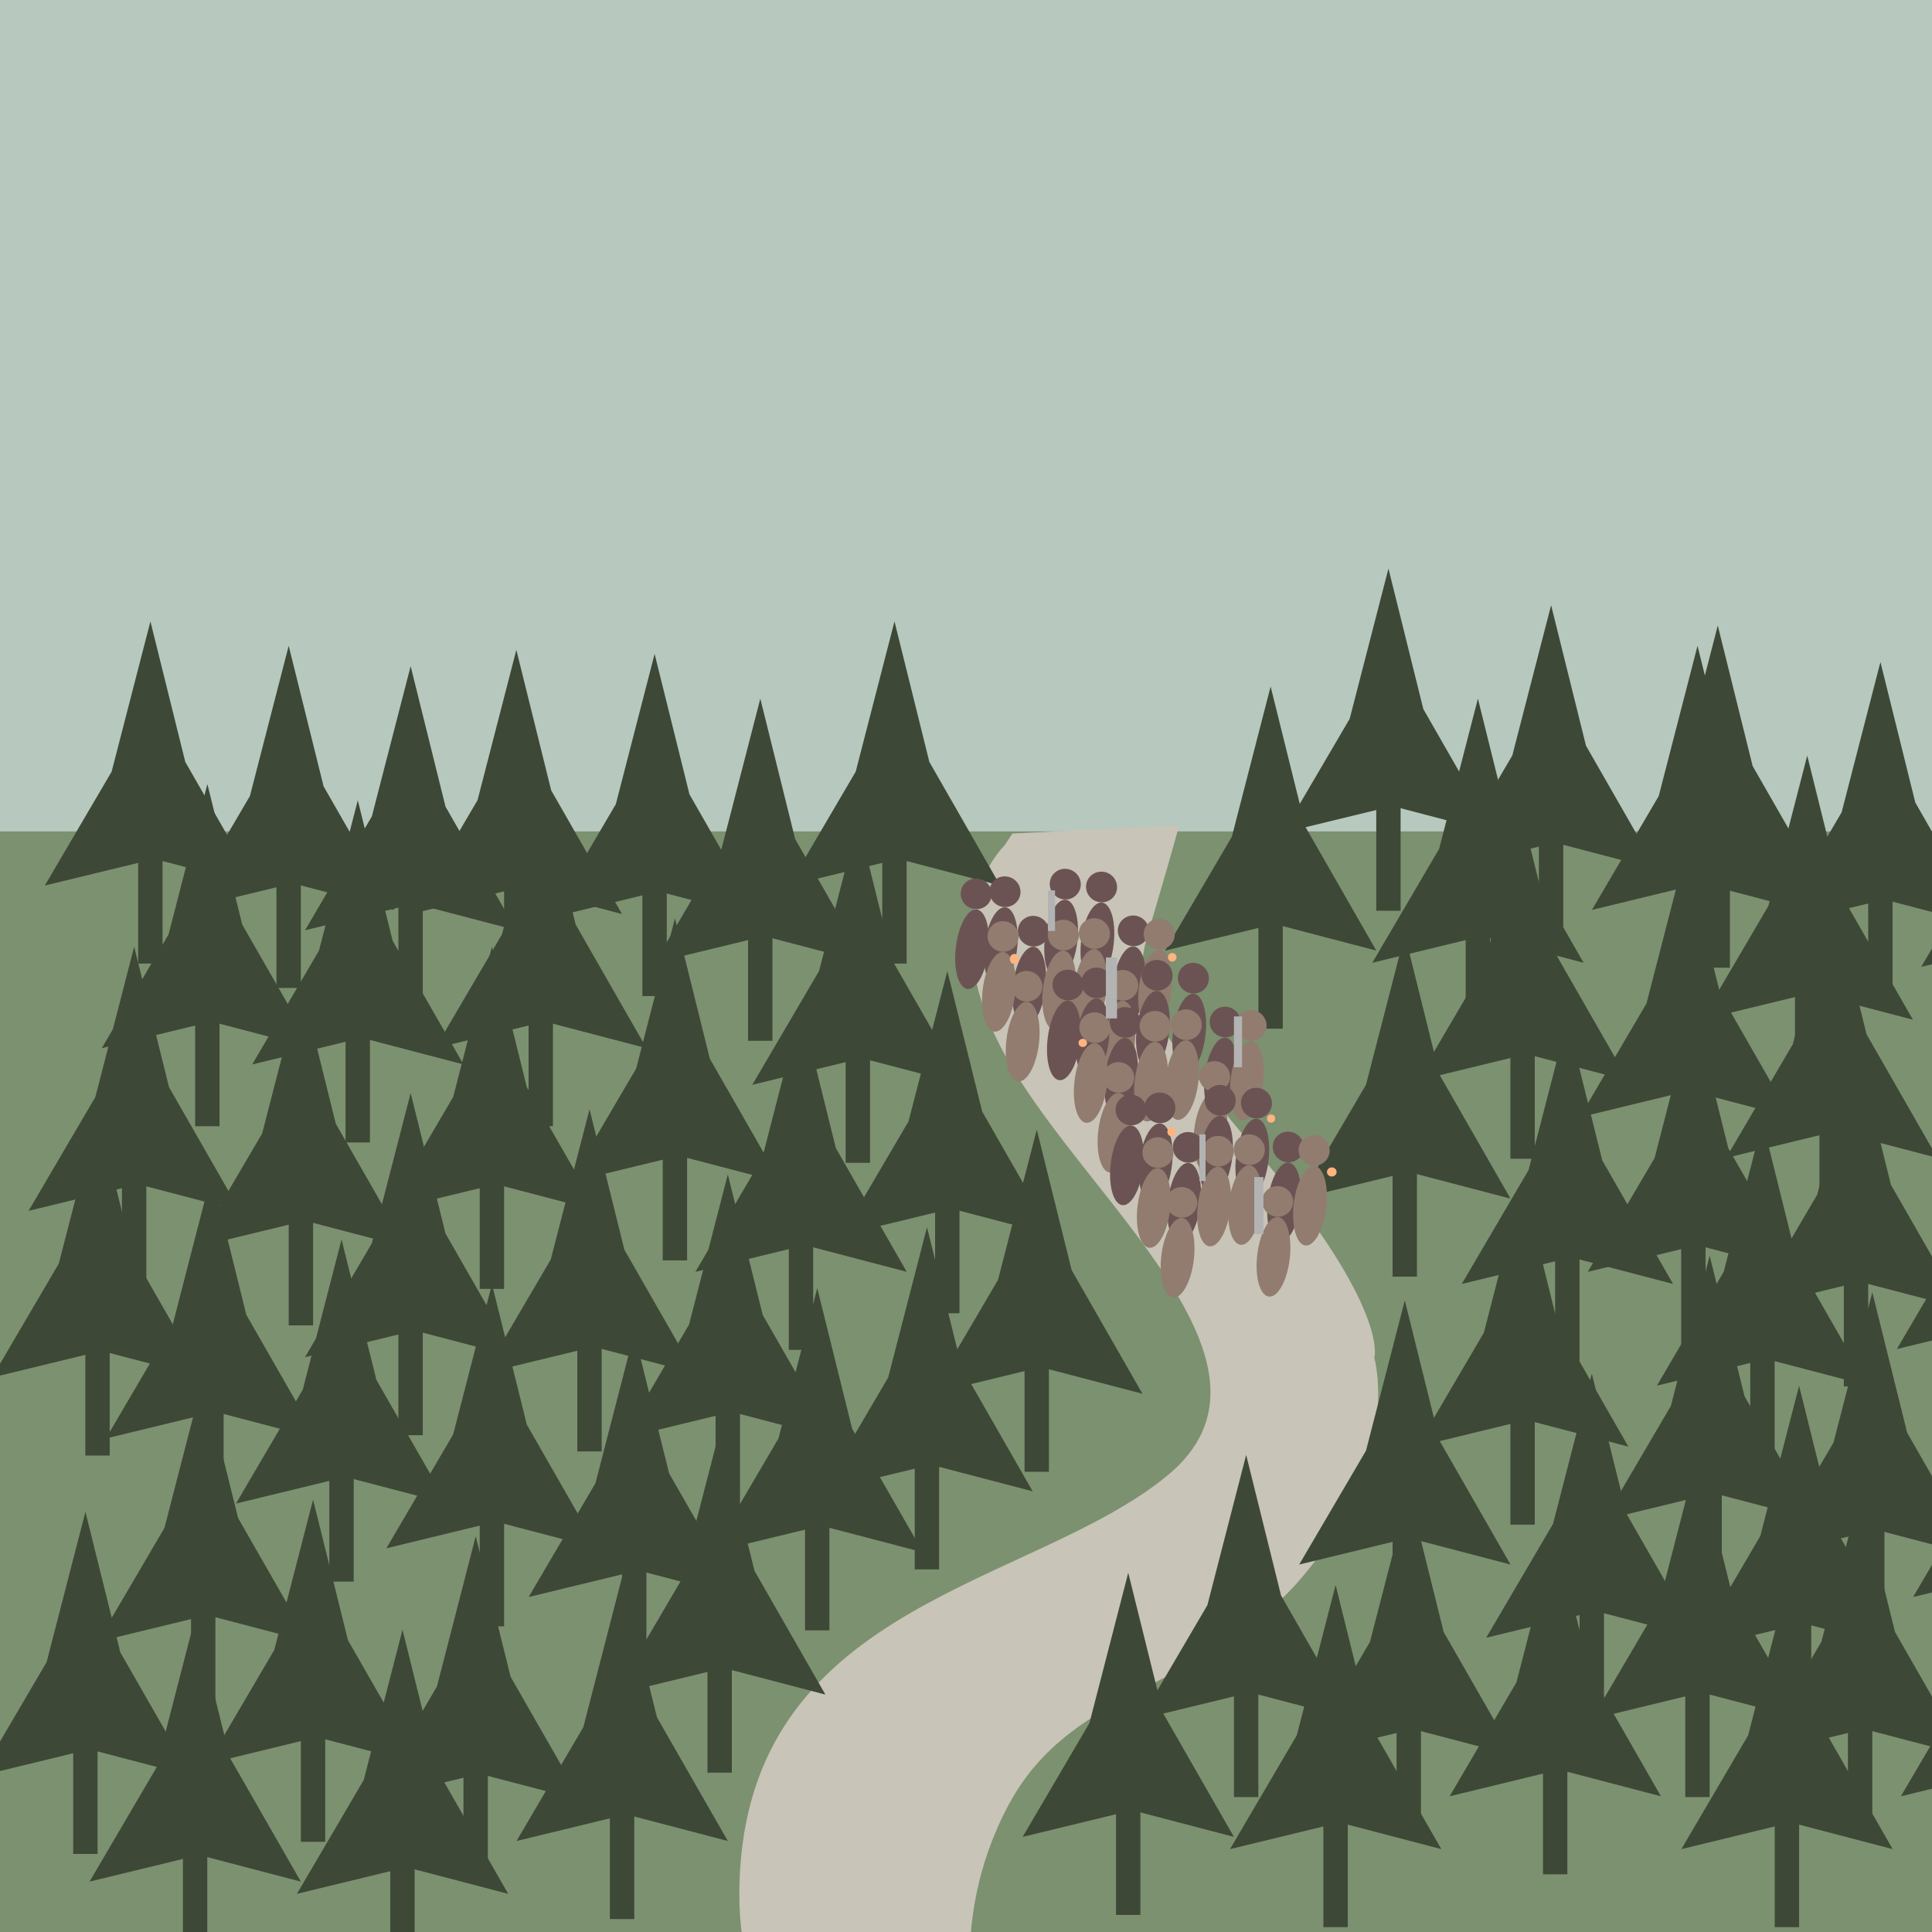 <?xml version="1.0" encoding="UTF-8" standalone="no"?>
<!-- Created with Inkscape (http://www.inkscape.org/) -->

<svg
   width="80"
   height="80"
   viewBox="0 0 21.167 21.167"
   version="1.1"
   id="svg5"
   inkscape:version="1.2.1 (9c6d41e410, 2022-07-14)"
   sodipodi:docname="warband.svg"
   xmlns:inkscape="http://www.inkscape.org/namespaces/inkscape"
   xmlns:sodipodi="http://sodipodi.sourceforge.net/DTD/sodipodi-0.dtd"
   xmlns="http://www.w3.org/2000/svg"
   xmlns:svg="http://www.w3.org/2000/svg">
  <sodipodi:namedview
     id="namedview7"
     pagecolor="#ffffff"
     bordercolor="#000000"
     borderopacity="0.25"
     inkscape:showpageshadow="2"
     inkscape:pageopacity="0.0"
     inkscape:pagecheckerboard="0"
     inkscape:deskcolor="#d1d1d1"
     inkscape:document-units="mm"
     showgrid="false"
     inkscape:zoom="8.4"
     inkscape:cx="32.559524"
     inkscape:cy="32.738095"
     inkscape:window-width="1920"
     inkscape:window-height="991"
     inkscape:window-x="3831"
     inkscape:window-y="1058"
     inkscape:window-maximized="1"
     inkscape:current-layer="svg5" />
  <defs
     id="defs2">
    <inkscape:path-effect
       effect="bspline"
       id="path-effect7012"
       is_visible="true"
       lpeversion="1"
       weight="33.333"
       steps="2"
       helper_size="0"
       apply_no_weight="true"
       apply_with_weight="true"
       only_selected="false" />
    <inkscape:path-effect
       effect="bspline"
       id="path-effect6949"
       is_visible="true"
       lpeversion="1"
       weight="33.333"
       steps="2"
       helper_size="0"
       apply_no_weight="true"
       apply_with_weight="true"
       only_selected="false" />
    <inkscape:path-effect
       effect="bspline"
       id="path-effect5824"
       is_visible="true"
       lpeversion="1"
       weight="33.333"
       steps="2"
       helper_size="0"
       apply_no_weight="true"
       apply_with_weight="true"
       only_selected="false" />
    <inkscape:path-effect
       effect="bspline"
       id="path-effect5820"
       is_visible="true"
       lpeversion="1"
       weight="33.333"
       steps="2"
       helper_size="0"
       apply_no_weight="true"
       apply_with_weight="true"
       only_selected="false" />
  </defs>
  <g
     inkscape:label="HILLS"
     inkscape:groupmode="layer"
     id="layer1">
    <rect
       style="fill:#b7c8be;stroke:none;stroke-width:1.096"
       id="rect3130"
       width="22.816"
       height="13.851"
       x="-0.552"
       y="-4.458" />
    <rect
       style="fill:#7c916f;stroke:none;stroke-width:1"
       id="rect3444"
       width="23.321"
       height="12.574"
       x="-0.993"
       y="9.109" />
  </g>
  <g
     inkscape:groupmode="layer"
     id="layer5"
     inkscape:label="road">
    <path
       style="fill:#c8c4b7;stroke:none;stroke-width:1"
       d="m 11.003,9.265 c 0,0 -0.846,0.802 0.045,2.361 0.891,1.559 3.207,3.341 1.737,4.544 -1.47,1.203 -4.499,1.381 -4.677,4.321 -0.178,2.94 2.628,1.871 2.628,1.871 0,0 -0.401,-1.247 0.312,-2.584 0.713,-1.336 2.183,-1.247 3.252,-2.539 1.069,-1.292 0.757,-2.361 0.757,-2.361 0,0 0.178,-0.535 -1.292,-2.272 -1.47,-1.737 -1.336,-1.871 -1.114,-2.628 0.223,-0.757 0.267,-0.935 0.267,-0.935 l -1.826,0.089 z"
       id="path7443"
       sodipodi:nodetypes="cssscsscssccc" />
  </g>
  <g
     id="g9435"
     inkscape:label="trees">
    <g
       id="g7557"
       inkscape:label="tree"
       transform="translate(1.114,4.009)">
      <rect
         style="fill:#3e4837;stroke:none;stroke-width:1"
         id="rect7552"
         width="0.267"
         height="1.336"
         x="5.568"
         y="15.68" />
      <path
         sodipodi:type="star"
         style="fill:#3e4837;stroke:none;stroke-width:1"
         id="path7497"
         inkscape:flatsided="false"
         sodipodi:sides="3"
         sodipodi:cx="5.7017498"
         sodipodi:cy="15.501632"
         sodipodi:r1="1.3363475"
         sodipodi:r2="0.46772161"
         sodipodi:arg1="-1.5707963"
         sodipodi:arg2="-0.61614426"
         inkscape:rounded="0"
         inkscape:randomized="0"
         d="m 5.702,14.165 0.382,1.066 0.776,0.938 -1.114,-0.202 -1.201,0.202 0.732,-0.864 z"
         inkscape:transform-center-x="0.031010091"
         inkscape:transform-center-y="-0.30847366"
         transform="matrix(1,0,0,1.444,0,-7.187)" />
    </g>
    <g
       id="g7557-1"
       inkscape:label="tree"
       transform="translate(-0.49,3.564)">
      <rect
         style="fill:#3e4837;stroke:none;stroke-width:1"
         id="rect7552-5"
         width="0.267"
         height="1.336"
         x="5.568"
         y="15.68" />
      <path
         sodipodi:type="star"
         style="fill:#3e4837;stroke:none;stroke-width:1"
         id="path7497-3"
         inkscape:flatsided="false"
         sodipodi:sides="3"
         sodipodi:cx="5.7017498"
         sodipodi:cy="15.501632"
         sodipodi:r1="1.3363475"
         sodipodi:r2="0.46772161"
         sodipodi:arg1="-1.5707963"
         sodipodi:arg2="-0.61614426"
         inkscape:rounded="0"
         inkscape:randomized="0"
         d="m 5.702,14.165 0.382,1.066 0.776,0.938 -1.114,-0.202 -1.201,0.202 0.732,-0.864 z"
         inkscape:transform-center-x="0.031010091"
         inkscape:transform-center-y="-0.30847366"
         transform="matrix(1,0,0,1.444,0,-7.187)" />
    </g>
    <g
       id="g7557-4"
       inkscape:label="tree"
       transform="translate(-2.272,3.163)">
      <rect
         style="fill:#3e4837;stroke:none;stroke-width:1"
         id="rect7552-8"
         width="0.267"
         height="1.336"
         x="5.568"
         y="15.68" />
      <path
         sodipodi:type="star"
         style="fill:#3e4837;stroke:none;stroke-width:1"
         id="path7497-1"
         inkscape:flatsided="false"
         sodipodi:sides="3"
         sodipodi:cx="5.7017498"
         sodipodi:cy="15.501632"
         sodipodi:r1="1.3363475"
         sodipodi:r2="0.46772161"
         sodipodi:arg1="-1.5707963"
         sodipodi:arg2="-0.61614426"
         inkscape:rounded="0"
         inkscape:randomized="0"
         d="m 5.702,14.165 0.382,1.066 0.776,0.938 -1.114,-0.202 -1.201,0.202 0.732,-0.864 z"
         inkscape:transform-center-x="0.031010091"
         inkscape:transform-center-y="-0.30847366"
         transform="matrix(1,0,0,1.444,0,-7.187)" />
    </g>
    <g
       id="g7557-6"
       inkscape:label="tree"
       transform="translate(-1.292,4.588)"
       style="fill:#3e4837">
      <rect
         style="fill:#3e4837;stroke:none;stroke-width:1"
         id="rect7552-7"
         width="0.267"
         height="1.336"
         x="5.568"
         y="15.68" />
      <path
         sodipodi:type="star"
         style="fill:#3e4837;stroke:none;stroke-width:1"
         id="path7497-6"
         inkscape:flatsided="false"
         sodipodi:sides="3"
         sodipodi:cx="5.7017498"
         sodipodi:cy="15.501632"
         sodipodi:r1="1.3363475"
         sodipodi:r2="0.46772161"
         sodipodi:arg1="-1.5707963"
         sodipodi:arg2="-0.61614426"
         inkscape:rounded="0"
         inkscape:randomized="0"
         d="m 5.702,14.165 0.382,1.066 0.776,0.938 -1.114,-0.202 -1.201,0.202 0.732,-0.864 z"
         inkscape:transform-center-x="0.031010091"
         inkscape:transform-center-y="-0.30847366"
         transform="matrix(1,0,0,1.444,0,-7.187)" />
    </g>
    <g
       id="g7557-9"
       inkscape:label="tree"
       transform="translate(-3.564,4.454)">
      <rect
         style="fill:#3e4837;stroke:none;stroke-width:1"
         id="rect7552-3"
         width="0.267"
         height="1.336"
         x="5.568"
         y="15.68" />
      <path
         sodipodi:type="star"
         style="fill:#3e4837;stroke:none;stroke-width:1"
         id="path7497-10"
         inkscape:flatsided="false"
         sodipodi:sides="3"
         sodipodi:cx="5.7017498"
         sodipodi:cy="15.501632"
         sodipodi:r1="1.3363475"
         sodipodi:r2="0.46772161"
         sodipodi:arg1="-1.5707963"
         sodipodi:arg2="-0.61614426"
         inkscape:rounded="0"
         inkscape:randomized="0"
         d="m 5.702,14.165 0.382,1.066 0.776,0.938 -1.114,-0.202 -1.201,0.202 0.732,-0.864 z"
         inkscape:transform-center-x="0.031010091"
         inkscape:transform-center-y="-0.30847366"
         transform="matrix(1,0,0,1.444,0,-7.187)" />
    </g>
    <g
       id="g7557-0"
       inkscape:label="tree"
       transform="translate(-4.766,3.296)">
      <rect
         style="fill:#3e4837;stroke:none;stroke-width:1"
         id="rect7552-4"
         width="0.267"
         height="1.336"
         x="5.568"
         y="15.68" />
      <path
         sodipodi:type="star"
         style="fill:#3e4837;stroke:none;stroke-width:1"
         id="path7497-4"
         inkscape:flatsided="false"
         sodipodi:sides="3"
         sodipodi:cx="5.7017498"
         sodipodi:cy="15.501632"
         sodipodi:r1="1.3363475"
         sodipodi:r2="0.46772161"
         sodipodi:arg1="-1.5707963"
         sodipodi:arg2="-0.61614426"
         inkscape:rounded="0"
         inkscape:randomized="0"
         d="m 5.702,14.165 0.382,1.066 0.776,0.938 -1.114,-0.202 -1.201,0.202 0.732,-0.864 z"
         inkscape:transform-center-x="0.031010091"
         inkscape:transform-center-y="-0.30847366"
         transform="matrix(1,0,0,1.444,0,-7.187)" />
    </g>
    <g
       id="g7557-90"
       inkscape:label="tree"
       transform="translate(2.183,2.405)">
      <rect
         style="fill:#3e4837;stroke:none;stroke-width:1"
         id="rect7552-1"
         width="0.267"
         height="1.336"
         x="5.568"
         y="15.68" />
      <path
         sodipodi:type="star"
         style="fill:#3e4837;stroke:none;stroke-width:1"
         id="path7497-35"
         inkscape:flatsided="false"
         sodipodi:sides="3"
         sodipodi:cx="5.7017498"
         sodipodi:cy="15.501632"
         sodipodi:r1="1.3363475"
         sodipodi:r2="0.46772161"
         sodipodi:arg1="-1.5707963"
         sodipodi:arg2="-0.61614426"
         inkscape:rounded="0"
         inkscape:randomized="0"
         d="m 5.702,14.165 0.382,1.066 0.776,0.938 -1.114,-0.202 -1.201,0.202 0.732,-0.864 z"
         inkscape:transform-center-x="0.031010091"
         inkscape:transform-center-y="-0.30847366"
         transform="matrix(1,0,0,1.444,0,-7.187)" />
    </g>
    <g
       id="g7557-2"
       inkscape:label="tree"
       transform="translate(3.252,0.846)">
      <rect
         style="fill:#3e4837;stroke:none;stroke-width:1"
         id="rect7552-75"
         width="0.267"
         height="1.336"
         x="5.568"
         y="15.68" />
      <path
         sodipodi:type="star"
         style="fill:#3e4837;stroke:none;stroke-width:1"
         id="path7497-34"
         inkscape:flatsided="false"
         sodipodi:sides="3"
         sodipodi:cx="5.7017498"
         sodipodi:cy="15.501632"
         sodipodi:r1="1.3363475"
         sodipodi:r2="0.46772161"
         sodipodi:arg1="-1.5707963"
         sodipodi:arg2="-0.61614426"
         inkscape:rounded="0"
         inkscape:randomized="0"
         d="m 5.702,14.165 0.382,1.066 0.776,0.938 -1.114,-0.202 -1.201,0.202 0.732,-0.864 z"
         inkscape:transform-center-x="0.031010091"
         inkscape:transform-center-y="-0.30847366"
         transform="matrix(1,0,0,1.444,0,-7.187)" />
    </g>
    <g
       id="g7557-11"
       inkscape:label="tree"
       transform="translate(4.454,0.178)">
      <rect
         style="fill:#3e4837;stroke:none;stroke-width:1"
         id="rect7552-9"
         width="0.267"
         height="1.336"
         x="5.568"
         y="15.68" />
      <path
         sodipodi:type="star"
         style="fill:#3e4837;stroke:none;stroke-width:1"
         id="path7497-9"
         inkscape:flatsided="false"
         sodipodi:sides="3"
         sodipodi:cx="5.7017498"
         sodipodi:cy="15.501632"
         sodipodi:r1="1.3363475"
         sodipodi:r2="0.46772161"
         sodipodi:arg1="-1.5707963"
         sodipodi:arg2="-0.61614426"
         inkscape:rounded="0"
         inkscape:randomized="0"
         d="m 5.702,14.165 0.382,1.066 0.776,0.938 -1.114,-0.202 -1.201,0.202 0.732,-0.864 z"
         inkscape:transform-center-x="0.031010091"
         inkscape:transform-center-y="-0.30847366"
         transform="matrix(1,0,0,1.444,0,-7.187)" />
    </g>
    <g
       id="g7557-5"
       inkscape:label="tree"
       transform="translate(5.657,-0.891)">
      <rect
         style="fill:#3e4837;stroke:none;stroke-width:1"
         id="rect7552-6"
         width="0.267"
         height="1.336"
         x="5.568"
         y="15.68" />
      <path
         sodipodi:type="star"
         style="fill:#3e4837;stroke:none;stroke-width:1"
         id="path7497-8"
         inkscape:flatsided="false"
         sodipodi:sides="3"
         sodipodi:cx="5.7017498"
         sodipodi:cy="15.501632"
         sodipodi:r1="1.3363475"
         sodipodi:r2="0.46772161"
         sodipodi:arg1="-1.5707963"
         sodipodi:arg2="-0.61614426"
         inkscape:rounded="0"
         inkscape:randomized="0"
         d="m 5.702,14.165 0.382,1.066 0.776,0.938 -1.114,-0.202 -1.201,0.202 0.732,-0.864 z"
         inkscape:transform-center-x="0.031010091"
         inkscape:transform-center-y="-0.30847366"
         transform="matrix(1,0,0,1.444,0,-7.187)" />
    </g>
    <g
       id="g7557-54"
       inkscape:label="tree"
       transform="translate(4.677,-2.628)">
      <rect
         style="fill:#3e4837;stroke:none;stroke-width:1"
         id="rect7552-2"
         width="0.267"
         height="1.336"
         x="5.568"
         y="15.68" />
      <path
         sodipodi:type="star"
         style="fill:#3e4837;stroke:none;stroke-width:1"
         id="path7497-88"
         inkscape:flatsided="false"
         sodipodi:sides="3"
         sodipodi:cx="5.7017498"
         sodipodi:cy="15.501632"
         sodipodi:r1="1.3363475"
         sodipodi:r2="0.46772161"
         sodipodi:arg1="-1.5707963"
         sodipodi:arg2="-0.61614426"
         inkscape:rounded="0"
         inkscape:randomized="0"
         d="m 5.702,14.165 0.382,1.066 0.776,0.938 -1.114,-0.202 -1.201,0.202 0.732,-0.864 z"
         inkscape:transform-center-x="0.031010091"
         inkscape:transform-center-y="-0.30847366"
         transform="matrix(1,0,0,1.444,0,-7.187)" />
    </g>
    <g
       id="g7557-16"
       inkscape:label="tree"
       transform="translate(3.697,-4.276)">
      <rect
         style="fill:#3e4837;stroke:none;stroke-width:1"
         id="rect7552-44"
         width="0.267"
         height="1.336"
         x="5.568"
         y="15.68" />
      <path
         sodipodi:type="star"
         style="fill:#3e4837;stroke:none;stroke-width:1"
         id="path7497-2"
         inkscape:flatsided="false"
         sodipodi:sides="3"
         sodipodi:cx="5.7017498"
         sodipodi:cy="15.501632"
         sodipodi:r1="1.3363475"
         sodipodi:r2="0.46772161"
         sodipodi:arg1="-1.5707963"
         sodipodi:arg2="-0.61614426"
         inkscape:rounded="0"
         inkscape:randomized="0"
         d="m 5.702,14.165 0.382,1.066 0.776,0.938 -1.114,-0.202 -1.201,0.202 0.732,-0.864 z"
         inkscape:transform-center-x="0.031010091"
         inkscape:transform-center-y="-0.30847366"
         transform="matrix(1,0,0,1.444,0,-7.187)" />
    </g>
    <g
       id="g7557-57"
       inkscape:label="tree"
       transform="translate(3.074,-2.227)">
      <rect
         style="fill:#3e4837;stroke:none;stroke-width:1"
         id="rect7552-33"
         width="0.267"
         height="1.336"
         x="5.568"
         y="15.68" />
      <path
         sodipodi:type="star"
         style="fill:#3e4837;stroke:none;stroke-width:1"
         id="path7497-7"
         inkscape:flatsided="false"
         sodipodi:sides="3"
         sodipodi:cx="5.7017498"
         sodipodi:cy="15.501632"
         sodipodi:r1="1.3363475"
         sodipodi:r2="0.46772161"
         sodipodi:arg1="-1.5707963"
         sodipodi:arg2="-0.61614426"
         inkscape:rounded="0"
         inkscape:randomized="0"
         d="m 5.702,14.165 0.382,1.066 0.776,0.938 -1.114,-0.202 -1.201,0.202 0.732,-0.864 z"
         inkscape:transform-center-x="0.031010091"
         inkscape:transform-center-y="-0.30847366"
         transform="matrix(1,0,0,1.444,0,-7.187)" />
    </g>
    <g
       id="g7557-06"
       inkscape:label="tree"
       transform="translate(2.272,-0.401)">
      <rect
         style="fill:#3e4837;stroke:none;stroke-width:1"
         id="rect7552-29"
         width="0.267"
         height="1.336"
         x="5.568"
         y="15.68" />
      <path
         sodipodi:type="star"
         style="fill:#3e4837;stroke:none;stroke-width:1"
         id="path7497-84"
         inkscape:flatsided="false"
         sodipodi:sides="3"
         sodipodi:cx="5.7017498"
         sodipodi:cy="15.501632"
         sodipodi:r1="1.3363475"
         sodipodi:r2="0.46772161"
         sodipodi:arg1="-1.5707963"
         sodipodi:arg2="-0.61614426"
         inkscape:rounded="0"
         inkscape:randomized="0"
         d="m 5.702,14.165 0.382,1.066 0.776,0.938 -1.114,-0.202 -1.201,0.202 0.732,-0.864 z"
         inkscape:transform-center-x="0.031010091"
         inkscape:transform-center-y="-0.30847366"
         transform="matrix(1,0,0,1.444,0,-7.187)" />
    </g>
    <g
       id="g7557-07"
       inkscape:label="tree"
       transform="translate(1.247,1.336)">
      <rect
         style="fill:#3e4837;stroke:none;stroke-width:1"
         id="rect7552-0"
         width="0.267"
         height="1.336"
         x="5.568"
         y="15.68" />
      <path
         sodipodi:type="star"
         style="fill:#3e4837;stroke:none;stroke-width:1"
         id="path7497-30"
         inkscape:flatsided="false"
         sodipodi:sides="3"
         sodipodi:cx="5.7017498"
         sodipodi:cy="15.501632"
         sodipodi:r1="1.3363475"
         sodipodi:r2="0.46772161"
         sodipodi:arg1="-1.5707963"
         sodipodi:arg2="-0.61614426"
         inkscape:rounded="0"
         inkscape:randomized="0"
         d="m 5.702,14.165 0.382,1.066 0.776,0.938 -1.114,-0.202 -1.201,0.202 0.732,-0.864 z"
         inkscape:transform-center-x="0.031010091"
         inkscape:transform-center-y="-0.30847366"
         transform="matrix(1,0,0,1.444,0,-7.187)" />
    </g>
    <g
       id="g7557-8"
       inkscape:label="tree"
       transform="translate(-0.312,0.802)">
      <rect
         style="fill:#3e4837;stroke:none;stroke-width:1"
         id="rect7552-98"
         width="0.267"
         height="1.336"
         x="5.568"
         y="15.68" />
      <path
         sodipodi:type="star"
         style="fill:#3e4837;stroke:none;stroke-width:1"
         id="path7497-83"
         inkscape:flatsided="false"
         sodipodi:sides="3"
         sodipodi:cx="5.7017498"
         sodipodi:cy="15.501632"
         sodipodi:r1="1.3363475"
         sodipodi:r2="0.46772161"
         sodipodi:arg1="-1.5707963"
         sodipodi:arg2="-0.61614426"
         inkscape:rounded="0"
         inkscape:randomized="0"
         d="m 5.702,14.165 0.382,1.066 0.776,0.938 -1.114,-0.202 -1.201,0.202 0.732,-0.864 z"
         inkscape:transform-center-x="0.031010091"
         inkscape:transform-center-y="-0.30847366"
         transform="matrix(1,0,0,1.444,0,-7.187)" />
    </g>
    <g
       id="g7557-00"
       inkscape:label="tree"
       transform="translate(-3.475,1.826)">
      <rect
         style="fill:#3e4837;stroke:none;stroke-width:1"
         id="rect7552-16"
         width="0.267"
         height="1.336"
         x="5.568"
         y="15.68" />
      <path
         sodipodi:type="star"
         style="fill:#3e4837;stroke:none;stroke-width:1"
         id="path7497-38"
         inkscape:flatsided="false"
         sodipodi:sides="3"
         sodipodi:cx="5.7017498"
         sodipodi:cy="15.501632"
         sodipodi:r1="1.3363475"
         sodipodi:r2="0.46772161"
         sodipodi:arg1="-1.5707963"
         sodipodi:arg2="-0.61614426"
         inkscape:rounded="0"
         inkscape:randomized="0"
         d="m 5.702,14.165 0.382,1.066 0.776,0.938 -1.114,-0.202 -1.201,0.202 0.732,-0.864 z"
         inkscape:transform-center-x="0.031010091"
         inkscape:transform-center-y="-0.30847366"
         transform="matrix(1,0,0,1.444,0,-7.187)" />
    </g>
    <g
       id="g7557-7"
       inkscape:label="tree"
       transform="translate(-1.96,0.312)">
      <rect
         style="fill:#3e4837;stroke:none;stroke-width:1"
         id="rect7552-77"
         width="0.267"
         height="1.336"
         x="5.568"
         y="15.68" />
      <path
         sodipodi:type="star"
         style="fill:#3e4837;stroke:none;stroke-width:1"
         id="path7497-85"
         inkscape:flatsided="false"
         sodipodi:sides="3"
         sodipodi:cx="5.7017498"
         sodipodi:cy="15.501632"
         sodipodi:r1="1.3363475"
         sodipodi:r2="0.46772161"
         sodipodi:arg1="-1.5707963"
         sodipodi:arg2="-0.61614426"
         inkscape:rounded="0"
         inkscape:randomized="0"
         d="m 5.702,14.165 0.382,1.066 0.776,0.938 -1.114,-0.202 -1.201,0.202 0.732,-0.864 z"
         inkscape:transform-center-x="0.031010091"
         inkscape:transform-center-y="-0.30847366"
         transform="matrix(1,0,0,1.444,0,-7.187)" />
    </g>
    <g
       id="g7557-26"
       inkscape:label="tree"
       transform="translate(-3.385,-0.401)">
      <rect
         style="fill:#3e4837;stroke:none;stroke-width:1"
         id="rect7552-59"
         width="0.267"
         height="1.336"
         x="5.568"
         y="15.68" />
      <path
         sodipodi:type="star"
         style="fill:#3e4837;stroke:none;stroke-width:1"
         id="path7497-29"
         inkscape:flatsided="false"
         sodipodi:sides="3"
         sodipodi:cx="5.7017498"
         sodipodi:cy="15.501632"
         sodipodi:r1="1.3363475"
         sodipodi:r2="0.46772161"
         sodipodi:arg1="-1.5707963"
         sodipodi:arg2="-0.61614426"
         inkscape:rounded="0"
         inkscape:randomized="0"
         d="m 5.702,14.165 0.382,1.066 0.776,0.938 -1.114,-0.202 -1.201,0.202 0.732,-0.864 z"
         inkscape:transform-center-x="0.031010091"
         inkscape:transform-center-y="-0.30847366"
         transform="matrix(1,0,0,1.444,0,-7.187)" />
    </g>
    <g
       id="g7557-85"
       inkscape:label="tree"
       transform="translate(0.757,-1.114)">
      <rect
         style="fill:#3e4837;stroke:none;stroke-width:1"
         id="rect7552-32"
         width="0.267"
         height="1.336"
         x="5.568"
         y="15.68" />
      <path
         sodipodi:type="star"
         style="fill:#3e4837;stroke:none;stroke-width:1"
         id="path7497-23"
         inkscape:flatsided="false"
         sodipodi:sides="3"
         sodipodi:cx="5.7017498"
         sodipodi:cy="15.501632"
         sodipodi:r1="1.3363475"
         sodipodi:r2="0.46772161"
         sodipodi:arg1="-1.5707963"
         sodipodi:arg2="-0.61614426"
         inkscape:rounded="0"
         inkscape:randomized="0"
         d="m 5.702,14.165 0.382,1.066 0.776,0.938 -1.114,-0.202 -1.201,0.202 0.732,-0.864 z"
         inkscape:transform-center-x="0.031010091"
         inkscape:transform-center-y="-0.30847366"
         transform="matrix(1,0,0,1.444,0,-7.187)" />
    </g>
    <g
       id="g7557-3"
       inkscape:label="tree"
       transform="translate(-1.203,-1.292)">
      <rect
         style="fill:#3e4837;stroke:none;stroke-width:1"
         id="rect7552-54"
         width="0.267"
         height="1.336"
         x="5.568"
         y="15.68" />
      <path
         sodipodi:type="star"
         style="fill:#3e4837;stroke:none;stroke-width:1"
         id="path7497-72"
         inkscape:flatsided="false"
         sodipodi:sides="3"
         sodipodi:cx="5.7017498"
         sodipodi:cy="15.501632"
         sodipodi:r1="1.3363475"
         sodipodi:r2="0.46772161"
         sodipodi:arg1="-1.5707963"
         sodipodi:arg2="-0.61614426"
         inkscape:rounded="0"
         inkscape:randomized="0"
         d="m 5.702,14.165 0.382,1.066 0.776,0.938 -1.114,-0.202 -1.201,0.202 0.732,-0.864 z"
         inkscape:transform-center-x="0.031010091"
         inkscape:transform-center-y="-0.30847366"
         transform="matrix(1,0,0,1.444,0,-7.187)" />
    </g>
    <g
       id="g7557-95"
       inkscape:label="tree"
       transform="translate(-0.312,-2.895)">
      <rect
         style="fill:#3e4837;stroke:none;stroke-width:1"
         id="rect7552-17"
         width="0.267"
         height="1.336"
         x="5.568"
         y="15.68" />
      <path
         sodipodi:type="star"
         style="fill:#3e4837;stroke:none;stroke-width:1"
         id="path7497-62"
         inkscape:flatsided="false"
         sodipodi:sides="3"
         sodipodi:cx="5.7017498"
         sodipodi:cy="15.501632"
         sodipodi:r1="1.3363475"
         sodipodi:r2="0.46772161"
         sodipodi:arg1="-1.5707963"
         sodipodi:arg2="-0.61614426"
         inkscape:rounded="0"
         inkscape:randomized="0"
         d="m 5.702,14.165 0.382,1.066 0.776,0.938 -1.114,-0.202 -1.201,0.202 0.732,-0.864 z"
         inkscape:transform-center-x="0.031010091"
         inkscape:transform-center-y="-0.30847366"
         transform="matrix(1,0,0,1.444,0,-7.187)" />
    </g>
    <g
       id="g7557-96"
       inkscape:label="tree"
       transform="translate(1.693,-3.207)">
      <rect
         style="fill:#3e4837;stroke:none;stroke-width:1"
         id="rect7552-27"
         width="0.267"
         height="1.336"
         x="5.568"
         y="15.68" />
      <path
         sodipodi:type="star"
         style="fill:#3e4837;stroke:none;stroke-width:1"
         id="path7497-0"
         inkscape:flatsided="false"
         sodipodi:sides="3"
         sodipodi:cx="5.7017498"
         sodipodi:cy="15.501632"
         sodipodi:r1="1.3363475"
         sodipodi:r2="0.46772161"
         sodipodi:arg1="-1.5707963"
         sodipodi:arg2="-0.61614426"
         inkscape:rounded="0"
         inkscape:randomized="0"
         d="m 5.702,14.165 0.382,1.066 0.776,0.938 -1.114,-0.202 -1.201,0.202 0.732,-0.864 z"
         inkscape:transform-center-x="0.031010091"
         inkscape:transform-center-y="-0.30847366"
         transform="matrix(1,0,0,1.444,0,-7.187)" />
    </g>
    <g
       id="g7557-571"
       inkscape:label="tree"
       transform="translate(2.628,-5.613)">
      <rect
         style="fill:#3e4837;stroke:none;stroke-width:1"
         id="rect7552-80"
         width="0.267"
         height="1.336"
         x="5.568"
         y="15.68" />
      <path
         sodipodi:type="star"
         style="fill:#3e4837;stroke:none;stroke-width:1"
         id="path7497-98"
         inkscape:flatsided="false"
         sodipodi:sides="3"
         sodipodi:cx="5.7017498"
         sodipodi:cy="15.501632"
         sodipodi:r1="1.3363475"
         sodipodi:r2="0.46772161"
         sodipodi:arg1="-1.5707963"
         sodipodi:arg2="-0.61614426"
         inkscape:rounded="0"
         inkscape:randomized="0"
         d="m 5.702,14.165 0.382,1.066 0.776,0.938 -1.114,-0.202 -1.201,0.202 0.732,-0.864 z"
         inkscape:transform-center-x="0.031010091"
         inkscape:transform-center-y="-0.30847366"
         transform="matrix(1,0,0,1.444,0,-7.187)" />
    </g>
    <g
       id="g7557-65"
       inkscape:label="tree"
       transform="translate(4.098,-6.459)">
      <rect
         style="fill:#3e4837;stroke:none;stroke-width:1"
         id="rect7552-85"
         width="0.267"
         height="1.336"
         x="5.568"
         y="15.68" />
      <path
         sodipodi:type="star"
         style="fill:#3e4837;stroke:none;stroke-width:1"
         id="path7497-26"
         inkscape:flatsided="false"
         sodipodi:sides="3"
         sodipodi:cx="5.7017498"
         sodipodi:cy="15.501632"
         sodipodi:r1="1.3363475"
         sodipodi:r2="0.46772161"
         sodipodi:arg1="-1.5707963"
         sodipodi:arg2="-0.61614426"
         inkscape:rounded="0"
         inkscape:randomized="0"
         d="m 5.702,14.165 0.382,1.066 0.776,0.938 -1.114,-0.202 -1.201,0.202 0.732,-0.864 z"
         inkscape:transform-center-x="0.031010091"
         inkscape:transform-center-y="-0.30847366"
         transform="matrix(1,0,0,1.444,0,-7.187)" />
    </g>
    <g
       id="g7557-94"
       inkscape:label="tree"
       transform="translate(1.47,-6.103)">
      <rect
         style="fill:#3e4837;stroke:none;stroke-width:1"
         id="rect7552-56"
         width="0.267"
         height="1.336"
         x="5.568"
         y="15.68" />
      <path
         sodipodi:type="star"
         style="fill:#3e4837;stroke:none;stroke-width:1"
         id="path7497-5"
         inkscape:flatsided="false"
         sodipodi:sides="3"
         sodipodi:cx="5.7017498"
         sodipodi:cy="15.501632"
         sodipodi:r1="1.3363475"
         sodipodi:r2="0.46772161"
         sodipodi:arg1="-1.5707963"
         sodipodi:arg2="-0.61614426"
         inkscape:rounded="0"
         inkscape:randomized="0"
         d="m 5.702,14.165 0.382,1.066 0.776,0.938 -1.114,-0.202 -1.201,0.202 0.732,-0.864 z"
         inkscape:transform-center-x="0.031010091"
         inkscape:transform-center-y="-0.30847366"
         transform="matrix(1,0,0,1.444,0,-7.187)" />
    </g>
    <g
       id="g7557-13"
       inkscape:label="tree"
       transform="translate(-0.045,-6.147)">
      <rect
         style="fill:#3e4837;stroke:none;stroke-width:1"
         id="rect7552-62"
         width="0.267"
         height="1.336"
         x="5.568"
         y="15.68" />
      <path
         sodipodi:type="star"
         style="fill:#3e4837;stroke:none;stroke-width:1"
         id="path7497-63"
         inkscape:flatsided="false"
         sodipodi:sides="3"
         sodipodi:cx="5.7017498"
         sodipodi:cy="15.501632"
         sodipodi:r1="1.3363475"
         sodipodi:r2="0.46772161"
         sodipodi:arg1="-1.5707963"
         sodipodi:arg2="-0.61614426"
         inkscape:rounded="0"
         inkscape:randomized="0"
         d="m 5.702,14.165 0.382,1.066 0.776,0.938 -1.114,-0.202 -1.201,0.202 0.732,-0.864 z"
         inkscape:transform-center-x="0.031010091"
         inkscape:transform-center-y="-0.30847366"
         transform="matrix(1,0,0,1.444,0,-7.187)" />
    </g>
    <g
       id="g7557-47"
       inkscape:label="tree"
       transform="translate(-1.203,-5.969)">
      <rect
         style="fill:#3e4837;stroke:none;stroke-width:1"
         id="rect7552-00"
         width="0.267"
         height="1.336"
         x="5.568"
         y="15.68" />
      <path
         sodipodi:type="star"
         style="fill:#3e4837;stroke:none;stroke-width:1"
         id="path7497-89"
         inkscape:flatsided="false"
         sodipodi:sides="3"
         sodipodi:cx="5.7017498"
         sodipodi:cy="15.501632"
         sodipodi:r1="1.3363475"
         sodipodi:r2="0.46772161"
         sodipodi:arg1="-1.5707963"
         sodipodi:arg2="-0.61614426"
         inkscape:rounded="0"
         inkscape:randomized="0"
         d="m 5.702,14.165 0.382,1.066 0.776,0.938 -1.114,-0.202 -1.201,0.202 0.732,-0.864 z"
         inkscape:transform-center-x="0.031010091"
         inkscape:transform-center-y="-0.30847366"
         transform="matrix(1,0,0,1.444,0,-7.187)" />
    </g>
    <g
       id="g7557-72"
       inkscape:label="tree"
       transform="translate(-2.539,-6.192)">
      <rect
         style="fill:#3e4837;stroke:none;stroke-width:1"
         id="rect7552-272"
         width="0.267"
         height="1.336"
         x="5.568"
         y="15.68" />
      <path
         sodipodi:type="star"
         style="fill:#3e4837;stroke:none;stroke-width:1"
         id="path7497-60"
         inkscape:flatsided="false"
         sodipodi:sides="3"
         sodipodi:cx="5.7017498"
         sodipodi:cy="15.501632"
         sodipodi:r1="1.3363475"
         sodipodi:r2="0.46772161"
         sodipodi:arg1="-1.5707963"
         sodipodi:arg2="-0.61614426"
         inkscape:rounded="0"
         inkscape:randomized="0"
         d="m 5.702,14.165 0.382,1.066 0.776,0.938 -1.114,-0.202 -1.201,0.202 0.732,-0.864 z"
         inkscape:transform-center-x="0.031010091"
         inkscape:transform-center-y="-0.30847366"
         transform="matrix(1,0,0,1.444,0,-7.187)" />
    </g>
    <g
       id="g7557-55"
       inkscape:label="tree"
       transform="translate(-4.054,-6.459)">
      <rect
         style="fill:#3e4837;stroke:none;stroke-width:1"
         id="rect7552-67"
         width="0.267"
         height="1.336"
         x="5.568"
         y="15.68" />
      <path
         sodipodi:type="star"
         style="fill:#3e4837;stroke:none;stroke-width:1"
         id="path7497-47"
         inkscape:flatsided="false"
         sodipodi:sides="3"
         sodipodi:cx="5.7017498"
         sodipodi:cy="15.501632"
         sodipodi:r1="1.3363475"
         sodipodi:r2="0.46772161"
         sodipodi:arg1="-1.5707963"
         sodipodi:arg2="-0.61614426"
         inkscape:rounded="0"
         inkscape:randomized="0"
         d="m 5.702,14.165 0.382,1.066 0.776,0.938 -1.114,-0.202 -1.201,0.202 0.732,-0.864 z"
         inkscape:transform-center-x="0.031010091"
         inkscape:transform-center-y="-0.30847366"
         transform="matrix(1,0,0,1.444,0,-7.187)" />
    </g>
    <g
       id="g7557-945"
       inkscape:label="tree"
       transform="translate(-3.43,-4.677)">
      <rect
         style="fill:#3e4837;stroke:none;stroke-width:1"
         id="rect7552-69"
         width="0.267"
         height="1.336"
         x="5.568"
         y="15.68" />
      <path
         sodipodi:type="star"
         style="fill:#3e4837;stroke:none;stroke-width:1"
         id="path7497-988"
         inkscape:flatsided="false"
         sodipodi:sides="3"
         sodipodi:cx="5.7017498"
         sodipodi:cy="15.501632"
         sodipodi:r1="1.3363475"
         sodipodi:r2="0.46772161"
         sodipodi:arg1="-1.5707963"
         sodipodi:arg2="-0.61614426"
         inkscape:rounded="0"
         inkscape:randomized="0"
         d="m 5.702,14.165 0.382,1.066 0.776,0.938 -1.114,-0.202 -1.201,0.202 0.732,-0.864 z"
         inkscape:transform-center-x="0.031010091"
         inkscape:transform-center-y="-0.30847366"
         transform="matrix(1,0,0,1.444,0,-7.187)" />
    </g>
    <g
       id="g7557-76"
       inkscape:label="tree"
       transform="translate(-1.782,-4.499)">
      <rect
         style="fill:#3e4837;stroke:none;stroke-width:1"
         id="rect7552-18"
         width="0.267"
         height="1.336"
         x="5.568"
         y="15.68" />
      <path
         sodipodi:type="star"
         style="fill:#3e4837;stroke:none;stroke-width:1"
         id="path7497-28"
         inkscape:flatsided="false"
         sodipodi:sides="3"
         sodipodi:cx="5.7017498"
         sodipodi:cy="15.501632"
         sodipodi:r1="1.3363475"
         sodipodi:r2="0.46772161"
         sodipodi:arg1="-1.5707963"
         sodipodi:arg2="-0.61614426"
         inkscape:rounded="0"
         inkscape:randomized="0"
         d="m 5.702,14.165 0.382,1.066 0.776,0.938 -1.114,-0.202 -1.201,0.202 0.732,-0.864 z"
         inkscape:transform-center-x="0.031010091"
         inkscape:transform-center-y="-0.30847366"
         transform="matrix(1,0,0,1.444,0,-7.187)" />
    </g>
    <g
       id="g7557-20"
       inkscape:label="tree"
       transform="translate(0.223,-4.677)">
      <rect
         style="fill:#3e4837;stroke:none;stroke-width:1"
         id="rect7552-37"
         width="0.267"
         height="1.336"
         x="5.568"
         y="15.68" />
      <path
         sodipodi:type="star"
         style="fill:#3e4837;stroke:none;stroke-width:1"
         id="path7497-68"
         inkscape:flatsided="false"
         sodipodi:sides="3"
         sodipodi:cx="5.7017498"
         sodipodi:cy="15.501632"
         sodipodi:r1="1.3363475"
         sodipodi:r2="0.46772161"
         sodipodi:arg1="-1.5707963"
         sodipodi:arg2="-0.61614426"
         inkscape:rounded="0"
         inkscape:randomized="0"
         d="m 5.702,14.165 0.382,1.066 0.776,0.938 -1.114,-0.202 -1.201,0.202 0.732,-0.864 z"
         inkscape:transform-center-x="0.031010091"
         inkscape:transform-center-y="-0.30847366"
         transform="matrix(1,0,0,1.444,0,-7.187)" />
    </g>
    <g
       id="g7557-82"
       inkscape:label="tree"
       transform="translate(-2.405,-2.495)">
      <rect
         style="fill:#3e4837;stroke:none;stroke-width:1"
         id="rect7552-09"
         width="0.267"
         height="1.336"
         x="5.568"
         y="15.68" />
      <path
         sodipodi:type="star"
         style="fill:#3e4837;stroke:none;stroke-width:1"
         id="path7497-99"
         inkscape:flatsided="false"
         sodipodi:sides="3"
         sodipodi:cx="5.7017498"
         sodipodi:cy="15.501632"
         sodipodi:r1="1.3363475"
         sodipodi:r2="0.46772161"
         sodipodi:arg1="-1.5707963"
         sodipodi:arg2="-0.61614426"
         inkscape:rounded="0"
         inkscape:randomized="0"
         d="m 5.702,14.165 0.382,1.066 0.776,0.938 -1.114,-0.202 -1.201,0.202 0.732,-0.864 z"
         inkscape:transform-center-x="0.031010091"
         inkscape:transform-center-y="-0.30847366"
         transform="matrix(1,0,0,1.444,0,-7.187)" />
    </g>
    <g
       id="g7557-35"
       inkscape:label="tree"
       transform="translate(-4.232,-2.895)">
      <rect
         style="fill:#3e4837;stroke:none;stroke-width:1"
         id="rect7552-13"
         width="0.267"
         height="1.336"
         x="5.568"
         y="15.68" />
      <path
         sodipodi:type="star"
         style="fill:#3e4837;stroke:none;stroke-width:1"
         id="path7497-51"
         inkscape:flatsided="false"
         sodipodi:sides="3"
         sodipodi:cx="5.7017498"
         sodipodi:cy="15.501632"
         sodipodi:r1="1.3363475"
         sodipodi:r2="0.46772161"
         sodipodi:arg1="-1.5707963"
         sodipodi:arg2="-0.61614426"
         inkscape:rounded="0"
         inkscape:randomized="0"
         d="m 5.702,14.165 0.382,1.066 0.776,0.938 -1.114,-0.202 -1.201,0.202 0.732,-0.864 z"
         inkscape:transform-center-x="0.031010091"
         inkscape:transform-center-y="-0.30847366"
         transform="matrix(1,0,0,1.444,0,-7.187)" />
    </g>
    <g
       id="g7557-93"
       inkscape:label="tree"
       transform="translate(-4.633,-1.069)">
      <rect
         style="fill:#3e4837;stroke:none;stroke-width:1"
         id="rect7552-92"
         width="0.267"
         height="1.336"
         x="5.568"
         y="15.68" />
      <path
         sodipodi:type="star"
         style="fill:#3e4837;stroke:none;stroke-width:1"
         id="path7497-45"
         inkscape:flatsided="false"
         sodipodi:sides="3"
         sodipodi:cx="5.7017498"
         sodipodi:cy="15.501632"
         sodipodi:r1="1.3363475"
         sodipodi:r2="0.46772161"
         sodipodi:arg1="-1.5707963"
         sodipodi:arg2="-0.61614426"
         inkscape:rounded="0"
         inkscape:randomized="0"
         d="m 5.702,14.165 0.382,1.066 0.776,0.938 -1.114,-0.202 -1.201,0.202 0.732,-0.864 z"
         inkscape:transform-center-x="0.031010091"
         inkscape:transform-center-y="-0.30847366"
         transform="matrix(1,0,0,1.444,0,-7.187)" />
    </g>
    <g
       id="g7557-262"
       inkscape:label="tree"
       transform="translate(11.337,3.519)">
      <rect
         style="fill:#3e4837;stroke:none;stroke-width:1"
         id="rect7552-28"
         width="0.267"
         height="1.336"
         x="5.568"
         y="15.68" />
      <path
         sodipodi:type="star"
         style="fill:#3e4837;stroke:none;stroke-width:1"
         id="path7497-234"
         inkscape:flatsided="false"
         sodipodi:sides="3"
         sodipodi:cx="5.7017498"
         sodipodi:cy="15.501632"
         sodipodi:r1="1.3363475"
         sodipodi:r2="0.46772161"
         sodipodi:arg1="-1.5707963"
         sodipodi:arg2="-0.61614426"
         inkscape:rounded="0"
         inkscape:randomized="0"
         d="m 5.702,14.165 0.382,1.066 0.776,0.938 -1.114,-0.202 -1.201,0.202 0.732,-0.864 z"
         inkscape:transform-center-x="0.031010091"
         inkscape:transform-center-y="-0.30847366"
         transform="matrix(1,0,0,1.444,0,-7.187)" />
    </g>
    <g
       id="g7557-1-4"
       inkscape:label="tree"
       transform="translate(9.733,3.074)">
      <rect
         style="fill:#3e4837;stroke:none;stroke-width:1"
         id="rect7552-5-58"
         width="0.267"
         height="1.336"
         x="5.568"
         y="15.68" />
      <path
         sodipodi:type="star"
         style="fill:#3e4837;stroke:none;stroke-width:1"
         id="path7497-3-4"
         inkscape:flatsided="false"
         sodipodi:sides="3"
         sodipodi:cx="5.7017498"
         sodipodi:cy="15.501632"
         sodipodi:r1="1.3363475"
         sodipodi:r2="0.46772161"
         sodipodi:arg1="-1.5707963"
         sodipodi:arg2="-0.61614426"
         inkscape:rounded="0"
         inkscape:randomized="0"
         d="m 5.702,14.165 0.382,1.066 0.776,0.938 -1.114,-0.202 -1.201,0.202 0.732,-0.864 z"
         inkscape:transform-center-x="0.031010091"
         inkscape:transform-center-y="-0.30847366"
         transform="matrix(1,0,0,1.444,0,-7.187)" />
    </g>
    <g
       id="g7557-4-7"
       inkscape:label="tree"
       transform="translate(7.951,2.673)">
      <rect
         style="fill:#3e4837;stroke:none;stroke-width:1"
         id="rect7552-8-9"
         width="0.267"
         height="1.336"
         x="5.568"
         y="15.68" />
      <path
         sodipodi:type="star"
         style="fill:#3e4837;stroke:none;stroke-width:1"
         id="path7497-1-92"
         inkscape:flatsided="false"
         sodipodi:sides="3"
         sodipodi:cx="5.7017498"
         sodipodi:cy="15.501632"
         sodipodi:r1="1.3363475"
         sodipodi:r2="0.46772161"
         sodipodi:arg1="-1.5707963"
         sodipodi:arg2="-0.61614426"
         inkscape:rounded="0"
         inkscape:randomized="0"
         d="m 5.702,14.165 0.382,1.066 0.776,0.938 -1.114,-0.202 -1.201,0.202 0.732,-0.864 z"
         inkscape:transform-center-x="0.031010091"
         inkscape:transform-center-y="-0.30847366"
         transform="matrix(1,0,0,1.444,0,-7.187)" />
    </g>
    <g
       id="g7557-6-7"
       inkscape:label="tree"
       transform="translate(8.931,4.098)"
       style="fill:#3e4837">
      <rect
         style="fill:#3e4837;stroke:none;stroke-width:1"
         id="rect7552-7-3"
         width="0.267"
         height="1.336"
         x="5.568"
         y="15.68" />
      <path
         sodipodi:type="star"
         style="fill:#3e4837;stroke:none;stroke-width:1"
         id="path7497-6-4"
         inkscape:flatsided="false"
         sodipodi:sides="3"
         sodipodi:cx="5.7017498"
         sodipodi:cy="15.501632"
         sodipodi:r1="1.3363475"
         sodipodi:r2="0.46772161"
         sodipodi:arg1="-1.5707963"
         sodipodi:arg2="-0.61614426"
         inkscape:rounded="0"
         inkscape:randomized="0"
         d="m 5.702,14.165 0.382,1.066 0.776,0.938 -1.114,-0.202 -1.201,0.202 0.732,-0.864 z"
         inkscape:transform-center-x="0.031010091"
         inkscape:transform-center-y="-0.30847366"
         transform="matrix(1,0,0,1.444,0,-7.187)" />
    </g>
    <g
       id="g7557-9-97"
       inkscape:label="tree"
       transform="translate(6.659,3.964)">
      <rect
         style="fill:#3e4837;stroke:none;stroke-width:1"
         id="rect7552-3-94"
         width="0.267"
         height="1.336"
         x="5.568"
         y="15.68" />
      <path
         sodipodi:type="star"
         style="fill:#3e4837;stroke:none;stroke-width:1"
         id="path7497-10-0"
         inkscape:flatsided="false"
         sodipodi:sides="3"
         sodipodi:cx="5.7017498"
         sodipodi:cy="15.501632"
         sodipodi:r1="1.3363475"
         sodipodi:r2="0.46772161"
         sodipodi:arg1="-1.5707963"
         sodipodi:arg2="-0.61614426"
         inkscape:rounded="0"
         inkscape:randomized="0"
         d="m 5.702,14.165 0.382,1.066 0.776,0.938 -1.114,-0.202 -1.201,0.202 0.732,-0.864 z"
         inkscape:transform-center-x="0.031010091"
         inkscape:transform-center-y="-0.30847366"
         transform="matrix(1,0,0,1.444,0,-7.187)" />
    </g>
    <g
       id="g7557-08"
       inkscape:label="tree"
       transform="translate(16.281,3.519)">
      <rect
         style="fill:#3e4837;stroke:none;stroke-width:1"
         id="rect7552-73"
         width="0.267"
         height="1.336"
         x="5.568"
         y="15.68" />
      <path
         sodipodi:type="star"
         style="fill:#3e4837;stroke:none;stroke-width:1"
         id="path7497-11"
         inkscape:flatsided="false"
         sodipodi:sides="3"
         sodipodi:cx="5.7017498"
         sodipodi:cy="15.501632"
         sodipodi:r1="1.3363475"
         sodipodi:r2="0.46772161"
         sodipodi:arg1="-1.5707963"
         sodipodi:arg2="-0.61614426"
         inkscape:rounded="0"
         inkscape:randomized="0"
         d="m 5.702,14.165 0.382,1.066 0.776,0.938 -1.114,-0.202 -1.201,0.202 0.732,-0.864 z"
         inkscape:transform-center-x="0.031010091"
         inkscape:transform-center-y="-0.30847366"
         transform="matrix(1,0,0,1.444,0,-7.187)" />
    </g>
    <g
       id="g7557-1-19"
       inkscape:label="tree"
       transform="translate(14.678,3.074)">
      <rect
         style="fill:#3e4837;stroke:none;stroke-width:1"
         id="rect7552-5-52"
         width="0.267"
         height="1.336"
         x="5.568"
         y="15.68" />
      <path
         sodipodi:type="star"
         style="fill:#3e4837;stroke:none;stroke-width:1"
         id="path7497-3-63"
         inkscape:flatsided="false"
         sodipodi:sides="3"
         sodipodi:cx="5.7017498"
         sodipodi:cy="15.501632"
         sodipodi:r1="1.3363475"
         sodipodi:r2="0.46772161"
         sodipodi:arg1="-1.5707963"
         sodipodi:arg2="-0.61614426"
         inkscape:rounded="0"
         inkscape:randomized="0"
         d="m 5.702,14.165 0.382,1.066 0.776,0.938 -1.114,-0.202 -1.201,0.202 0.732,-0.864 z"
         inkscape:transform-center-x="0.031010091"
         inkscape:transform-center-y="-0.30847366"
         transform="matrix(1,0,0,1.444,0,-7.187)" />
    </g>
    <g
       id="g7557-4-48"
       inkscape:label="tree"
       transform="translate(12.896,2.673)">
      <rect
         style="fill:#3e4837;stroke:none;stroke-width:1"
         id="rect7552-8-2"
         width="0.267"
         height="1.336"
         x="5.568"
         y="15.68" />
      <path
         sodipodi:type="star"
         style="fill:#3e4837;stroke:none;stroke-width:1"
         id="path7497-1-96"
         inkscape:flatsided="false"
         sodipodi:sides="3"
         sodipodi:cx="5.7017498"
         sodipodi:cy="15.501632"
         sodipodi:r1="1.3363475"
         sodipodi:r2="0.46772161"
         sodipodi:arg1="-1.5707963"
         sodipodi:arg2="-0.61614426"
         inkscape:rounded="0"
         inkscape:randomized="0"
         d="m 5.702,14.165 0.382,1.066 0.776,0.938 -1.114,-0.202 -1.201,0.202 0.732,-0.864 z"
         inkscape:transform-center-x="0.031010091"
         inkscape:transform-center-y="-0.30847366"
         transform="matrix(1,0,0,1.444,0,-7.187)" />
    </g>
    <g
       id="g7557-6-70"
       inkscape:label="tree"
       transform="translate(13.876,4.098)"
       style="fill:#3e4837">
      <rect
         style="fill:#3e4837;stroke:none;stroke-width:1"
         id="rect7552-7-1"
         width="0.267"
         height="1.336"
         x="5.568"
         y="15.68" />
      <path
         sodipodi:type="star"
         style="fill:#3e4837;stroke:none;stroke-width:1"
         id="path7497-6-0"
         inkscape:flatsided="false"
         sodipodi:sides="3"
         sodipodi:cx="5.7017498"
         sodipodi:cy="15.501632"
         sodipodi:r1="1.3363475"
         sodipodi:r2="0.46772161"
         sodipodi:arg1="-1.5707963"
         sodipodi:arg2="-0.61614426"
         inkscape:rounded="0"
         inkscape:randomized="0"
         d="m 5.702,14.165 0.382,1.066 0.776,0.938 -1.114,-0.202 -1.201,0.202 0.732,-0.864 z"
         inkscape:transform-center-x="0.031010091"
         inkscape:transform-center-y="-0.30847366"
         transform="matrix(1,0,0,1.444,0,-7.187)" />
    </g>
    <g
       id="g7557-81"
       inkscape:label="tree"
       transform="translate(16.415,1.336)">
      <rect
         style="fill:#3e4837;stroke:none;stroke-width:1"
         id="rect7552-61"
         width="0.267"
         height="1.336"
         x="5.568"
         y="15.68" />
      <path
         sodipodi:type="star"
         style="fill:#3e4837;stroke:none;stroke-width:1"
         id="path7497-03"
         inkscape:flatsided="false"
         sodipodi:sides="3"
         sodipodi:cx="5.7017498"
         sodipodi:cy="15.501632"
         sodipodi:r1="1.3363475"
         sodipodi:r2="0.46772161"
         sodipodi:arg1="-1.5707963"
         sodipodi:arg2="-0.61614426"
         inkscape:rounded="0"
         inkscape:randomized="0"
         d="m 5.702,14.165 0.382,1.066 0.776,0.938 -1.114,-0.202 -1.201,0.202 0.732,-0.864 z"
         inkscape:transform-center-x="0.031010091"
         inkscape:transform-center-y="-0.30847366"
         transform="matrix(1,0,0,1.444,0,-7.187)" />
    </g>
    <g
       id="g7557-1-6"
       inkscape:label="tree"
       transform="translate(14.811,0.891)">
      <rect
         style="fill:#3e4837;stroke:none;stroke-width:1"
         id="rect7552-5-1"
         width="0.267"
         height="1.336"
         x="5.568"
         y="15.68" />
      <path
         sodipodi:type="star"
         style="fill:#3e4837;stroke:none;stroke-width:1"
         id="path7497-3-7"
         inkscape:flatsided="false"
         sodipodi:sides="3"
         sodipodi:cx="5.7017498"
         sodipodi:cy="15.501632"
         sodipodi:r1="1.3363475"
         sodipodi:r2="0.46772161"
         sodipodi:arg1="-1.5707963"
         sodipodi:arg2="-0.61614426"
         inkscape:rounded="0"
         inkscape:randomized="0"
         d="m 5.702,14.165 0.382,1.066 0.776,0.938 -1.114,-0.202 -1.201,0.202 0.732,-0.864 z"
         inkscape:transform-center-x="0.031010091"
         inkscape:transform-center-y="-0.30847366"
         transform="matrix(1,0,0,1.444,0,-7.187)" />
    </g>
    <g
       id="g7557-4-39"
       inkscape:label="tree"
       transform="translate(13.029,0.49)">
      <rect
         style="fill:#3e4837;stroke:none;stroke-width:1"
         id="rect7552-8-7"
         width="0.267"
         height="1.336"
         x="5.568"
         y="15.68" />
      <path
         sodipodi:type="star"
         style="fill:#3e4837;stroke:none;stroke-width:1"
         id="path7497-1-5"
         inkscape:flatsided="false"
         sodipodi:sides="3"
         sodipodi:cx="5.7017498"
         sodipodi:cy="15.501632"
         sodipodi:r1="1.3363475"
         sodipodi:r2="0.46772161"
         sodipodi:arg1="-1.5707963"
         sodipodi:arg2="-0.61614426"
         inkscape:rounded="0"
         inkscape:randomized="0"
         d="m 5.702,14.165 0.382,1.066 0.776,0.938 -1.114,-0.202 -1.201,0.202 0.732,-0.864 z"
         inkscape:transform-center-x="0.031010091"
         inkscape:transform-center-y="-0.30847366"
         transform="matrix(1,0,0,1.444,0,-7.187)" />
    </g>
    <g
       id="g7557-6-9"
       inkscape:label="tree"
       transform="translate(14.009,1.915)"
       style="fill:#3e4837">
      <rect
         style="fill:#3e4837;stroke:none;stroke-width:1"
         id="rect7552-7-04"
         width="0.267"
         height="1.336"
         x="5.568"
         y="15.68" />
      <path
         sodipodi:type="star"
         style="fill:#3e4837;stroke:none;stroke-width:1"
         id="path7497-6-39"
         inkscape:flatsided="false"
         sodipodi:sides="3"
         sodipodi:cx="5.7017498"
         sodipodi:cy="15.501632"
         sodipodi:r1="1.3363475"
         sodipodi:r2="0.46772161"
         sodipodi:arg1="-1.5707963"
         sodipodi:arg2="-0.61614426"
         inkscape:rounded="0"
         inkscape:randomized="0"
         d="m 5.702,14.165 0.382,1.066 0.776,0.938 -1.114,-0.202 -1.201,0.202 0.732,-0.864 z"
         inkscape:transform-center-x="0.031010091"
         inkscape:transform-center-y="-0.30847366"
         transform="matrix(1,0,0,1.444,0,-7.187)" />
    </g>
    <g
       id="g7557-9-66"
       inkscape:label="tree"
       transform="translate(11.738,1.782)">
      <rect
         style="fill:#3e4837;stroke:none;stroke-width:1"
         id="rect7552-3-8"
         width="0.267"
         height="1.336"
         x="5.568"
         y="15.68" />
      <path
         sodipodi:type="star"
         style="fill:#3e4837;stroke:none;stroke-width:1"
         id="path7497-10-8"
         inkscape:flatsided="false"
         sodipodi:sides="3"
         sodipodi:cx="5.7017498"
         sodipodi:cy="15.501632"
         sodipodi:r1="1.3363475"
         sodipodi:r2="0.46772161"
         sodipodi:arg1="-1.5707963"
         sodipodi:arg2="-0.61614426"
         inkscape:rounded="0"
         inkscape:randomized="0"
         d="m 5.702,14.165 0.382,1.066 0.776,0.938 -1.114,-0.202 -1.201,0.202 0.732,-0.864 z"
         inkscape:transform-center-x="0.031010091"
         inkscape:transform-center-y="-0.30847366"
         transform="matrix(1,0,0,1.444,0,-7.187)" />
    </g>
    <g
       id="g7557-67"
       inkscape:label="tree"
       transform="translate(13.608,-0.98)">
      <rect
         style="fill:#3e4837;stroke:none;stroke-width:1"
         id="rect7552-08"
         width="0.267"
         height="1.336"
         x="5.568"
         y="15.68" />
      <path
         sodipodi:type="star"
         style="fill:#3e4837;stroke:none;stroke-width:1"
         id="path7497-451"
         inkscape:flatsided="false"
         sodipodi:sides="3"
         sodipodi:cx="5.7017498"
         sodipodi:cy="15.501632"
         sodipodi:r1="1.3363475"
         sodipodi:r2="0.46772161"
         sodipodi:arg1="-1.5707963"
         sodipodi:arg2="-0.61614426"
         inkscape:rounded="0"
         inkscape:randomized="0"
         d="m 5.702,14.165 0.382,1.066 0.776,0.938 -1.114,-0.202 -1.201,0.202 0.732,-0.864 z"
         inkscape:transform-center-x="0.031010091"
         inkscape:transform-center-y="-0.30847366"
         transform="matrix(1,0,0,1.444,0,-7.187)" />
    </g>
    <g
       id="g7557-4-42"
       inkscape:label="tree"
       transform="translate(10.98,-0.312)">
      <rect
         style="fill:#3e4837;stroke:none;stroke-width:1"
         id="rect7552-8-3"
         width="0.267"
         height="1.336"
         x="5.568"
         y="15.68" />
      <path
         sodipodi:type="star"
         style="fill:#3e4837;stroke:none;stroke-width:1"
         id="path7497-1-6"
         inkscape:flatsided="false"
         sodipodi:sides="3"
         sodipodi:cx="5.7017498"
         sodipodi:cy="15.501632"
         sodipodi:r1="1.3363475"
         sodipodi:r2="0.46772161"
         sodipodi:arg1="-1.5707963"
         sodipodi:arg2="-0.61614426"
         inkscape:rounded="0"
         inkscape:randomized="0"
         d="m 5.702,14.165 0.382,1.066 0.776,0.938 -1.114,-0.202 -1.201,0.202 0.732,-0.864 z"
         inkscape:transform-center-x="0.031010091"
         inkscape:transform-center-y="-0.30847366"
         transform="matrix(1,0,0,1.444,0,-7.187)" />
    </g>
    <g
       id="g7557-9-2"
       inkscape:label="tree"
       transform="translate(9.689,0.98)">
      <rect
         style="fill:#3e4837;stroke:none;stroke-width:1"
         id="rect7552-3-93"
         width="0.267"
         height="1.336"
         x="5.568"
         y="15.68" />
      <path
         sodipodi:type="star"
         style="fill:#3e4837;stroke:none;stroke-width:1"
         id="path7497-10-81"
         inkscape:flatsided="false"
         sodipodi:sides="3"
         sodipodi:cx="5.7017498"
         sodipodi:cy="15.501632"
         sodipodi:r1="1.3363475"
         sodipodi:r2="0.46772161"
         sodipodi:arg1="-1.5707963"
         sodipodi:arg2="-0.61614426"
         inkscape:rounded="0"
         inkscape:randomized="0"
         d="m 5.702,14.165 0.382,1.066 0.776,0.938 -1.114,-0.202 -1.201,0.202 0.732,-0.864 z"
         inkscape:transform-center-x="0.031010091"
         inkscape:transform-center-y="-0.30847366"
         transform="matrix(1,0,0,1.444,0,-7.187)" />
    </g>
    <g
       id="g7557-01"
       inkscape:label="tree"
       transform="translate(16.237,-1.381)">
      <rect
         style="fill:#3e4837;stroke:none;stroke-width:1"
         id="rect7552-72"
         width="0.267"
         height="1.336"
         x="5.568"
         y="15.68" />
      <path
         sodipodi:type="star"
         style="fill:#3e4837;stroke:none;stroke-width:1"
         id="path7497-15"
         inkscape:flatsided="false"
         sodipodi:sides="3"
         sodipodi:cx="5.7017498"
         sodipodi:cy="15.501632"
         sodipodi:r1="1.3363475"
         sodipodi:r2="0.46772161"
         sodipodi:arg1="-1.5707963"
         sodipodi:arg2="-0.61614426"
         inkscape:rounded="0"
         inkscape:randomized="0"
         d="m 5.702,14.165 0.382,1.066 0.776,0.938 -1.114,-0.202 -1.201,0.202 0.732,-0.864 z"
         inkscape:transform-center-x="0.031010091"
         inkscape:transform-center-y="-0.30847366"
         transform="matrix(1,0,0,1.444,0,-7.187)" />
    </g>
    <g
       id="g7557-1-8"
       inkscape:label="tree"
       transform="translate(14.633,-1.826)">
      <rect
         style="fill:#3e4837;stroke:none;stroke-width:1"
         id="rect7552-5-4"
         width="0.267"
         height="1.336"
         x="5.568"
         y="15.68" />
      <path
         sodipodi:type="star"
         style="fill:#3e4837;stroke:none;stroke-width:1"
         id="path7497-3-8"
         inkscape:flatsided="false"
         sodipodi:sides="3"
         sodipodi:cx="5.7017498"
         sodipodi:cy="15.501632"
         sodipodi:r1="1.3363475"
         sodipodi:r2="0.46772161"
         sodipodi:arg1="-1.5707963"
         sodipodi:arg2="-0.61614426"
         inkscape:rounded="0"
         inkscape:randomized="0"
         d="m 5.702,14.165 0.382,1.066 0.776,0.938 -1.114,-0.202 -1.201,0.202 0.732,-0.864 z"
         inkscape:transform-center-x="0.031010091"
         inkscape:transform-center-y="-0.30847366"
         transform="matrix(1,0,0,1.444,0,-7.187)" />
    </g>
    <g
       id="g7557-4-1"
       inkscape:label="tree"
       transform="translate(12.851,-2.227)">
      <rect
         style="fill:#3e4837;stroke:none;stroke-width:1"
         id="rect7552-8-72"
         width="0.267"
         height="1.336"
         x="5.568"
         y="15.68" />
      <path
         sodipodi:type="star"
         style="fill:#3e4837;stroke:none;stroke-width:1"
         id="path7497-1-69"
         inkscape:flatsided="false"
         sodipodi:sides="3"
         sodipodi:cx="5.7017498"
         sodipodi:cy="15.501632"
         sodipodi:r1="1.3363475"
         sodipodi:r2="0.46772161"
         sodipodi:arg1="-1.5707963"
         sodipodi:arg2="-0.61614426"
         inkscape:rounded="0"
         inkscape:randomized="0"
         d="m 5.702,14.165 0.382,1.066 0.776,0.938 -1.114,-0.202 -1.201,0.202 0.732,-0.864 z"
         inkscape:transform-center-x="0.031010091"
         inkscape:transform-center-y="-0.30847366"
         transform="matrix(1,0,0,1.444,0,-7.187)" />
    </g>
    <g
       id="g7557-9-0"
       inkscape:label="tree"
       transform="translate(11.47,-2.094)">
      <rect
         style="fill:#3e4837;stroke:none;stroke-width:1"
         id="rect7552-3-7"
         width="0.267"
         height="1.336"
         x="5.568"
         y="15.68" />
      <path
         sodipodi:type="star"
         style="fill:#3e4837;stroke:none;stroke-width:1"
         id="path7497-10-56"
         inkscape:flatsided="false"
         sodipodi:sides="3"
         sodipodi:cx="5.7017498"
         sodipodi:cy="15.501632"
         sodipodi:r1="1.3363475"
         sodipodi:r2="0.46772161"
         sodipodi:arg1="-1.5707963"
         sodipodi:arg2="-0.61614426"
         inkscape:rounded="0"
         inkscape:randomized="0"
         d="m 5.702,14.165 0.382,1.066 0.776,0.938 -1.114,-0.202 -1.201,0.202 0.732,-0.864 z"
         inkscape:transform-center-x="0.031010091"
         inkscape:transform-center-y="-0.30847366"
         transform="matrix(1,0,0,1.444,0,-7.187)" />
    </g>
    <g
       id="g7557-012"
       inkscape:label="tree"
       transform="translate(14.366,-3.475)">
      <rect
         style="fill:#3e4837;stroke:none;stroke-width:1"
         id="rect7552-89"
         width="0.267"
         height="1.336"
         x="5.568"
         y="15.68" />
      <path
         sodipodi:type="star"
         style="fill:#3e4837;stroke:none;stroke-width:1"
         id="path7497-607"
         inkscape:flatsided="false"
         sodipodi:sides="3"
         sodipodi:cx="5.7017498"
         sodipodi:cy="15.501632"
         sodipodi:r1="1.3363475"
         sodipodi:r2="0.46772161"
         sodipodi:arg1="-1.5707963"
         sodipodi:arg2="-0.61614426"
         inkscape:rounded="0"
         inkscape:randomized="0"
         d="m 5.702,14.165 0.382,1.066 0.776,0.938 -1.114,-0.202 -1.201,0.202 0.732,-0.864 z"
         inkscape:transform-center-x="0.031010091"
         inkscape:transform-center-y="-0.30847366"
         transform="matrix(1,0,0,1.444,0,-7.187)" />
    </g>
    <g
       id="g7557-1-3"
       inkscape:label="tree"
       transform="translate(12.762,-3.92)">
      <rect
         style="fill:#3e4837;stroke:none;stroke-width:1"
         id="rect7552-5-0"
         width="0.267"
         height="1.336"
         x="5.568"
         y="15.68" />
      <path
         sodipodi:type="star"
         style="fill:#3e4837;stroke:none;stroke-width:1"
         id="path7497-3-21"
         inkscape:flatsided="false"
         sodipodi:sides="3"
         sodipodi:cx="5.7017498"
         sodipodi:cy="15.501632"
         sodipodi:r1="1.3363475"
         sodipodi:r2="0.46772161"
         sodipodi:arg1="-1.5707963"
         sodipodi:arg2="-0.61614426"
         inkscape:rounded="0"
         inkscape:randomized="0"
         d="m 5.702,14.165 0.382,1.066 0.776,0.938 -1.114,-0.202 -1.201,0.202 0.732,-0.864 z"
         inkscape:transform-center-x="0.031010091"
         inkscape:transform-center-y="-0.30847366"
         transform="matrix(1,0,0,1.444,0,-7.187)" />
    </g>
    <g
       id="g7557-4-14"
       inkscape:label="tree"
       transform="translate(10.98,-4.321)">
      <rect
         style="fill:#3e4837;stroke:none;stroke-width:1"
         id="rect7552-8-78"
         width="0.267"
         height="1.336"
         x="5.568"
         y="15.68" />
      <path
         sodipodi:type="star"
         style="fill:#3e4837;stroke:none;stroke-width:1"
         id="path7497-1-76"
         inkscape:flatsided="false"
         sodipodi:sides="3"
         sodipodi:cx="5.7017498"
         sodipodi:cy="15.501632"
         sodipodi:r1="1.3363475"
         sodipodi:r2="0.46772161"
         sodipodi:arg1="-1.5707963"
         sodipodi:arg2="-0.61614426"
         inkscape:rounded="0"
         inkscape:randomized="0"
         d="m 5.702,14.165 0.382,1.066 0.776,0.938 -1.114,-0.202 -1.201,0.202 0.732,-0.864 z"
         inkscape:transform-center-x="0.031010091"
         inkscape:transform-center-y="-0.30847366"
         transform="matrix(1,0,0,1.444,0,-7.187)" />
    </g>
    <g
       id="g7557-9-62"
       inkscape:label="tree"
       transform="translate(9.689,-3.029)">
      <rect
         style="fill:#3e4837;stroke:none;stroke-width:1"
         id="rect7552-3-0"
         width="0.267"
         height="1.336"
         x="5.568"
         y="15.68" />
      <path
         sodipodi:type="star"
         style="fill:#3e4837;stroke:none;stroke-width:1"
         id="path7497-10-52"
         inkscape:flatsided="false"
         sodipodi:sides="3"
         sodipodi:cx="5.7017498"
         sodipodi:cy="15.501632"
         sodipodi:r1="1.3363475"
         sodipodi:r2="0.46772161"
         sodipodi:arg1="-1.5707963"
         sodipodi:arg2="-0.61614426"
         inkscape:rounded="0"
         inkscape:randomized="0"
         d="m 5.702,14.165 0.382,1.066 0.776,0.938 -1.114,-0.202 -1.201,0.202 0.732,-0.864 z"
         inkscape:transform-center-x="0.031010091"
         inkscape:transform-center-y="-0.30847366"
         transform="matrix(1,0,0,1.444,0,-7.187)" />
    </g>
    <g
       id="g7557-31"
       inkscape:label="tree"
       transform="translate(16.504,-5.568)">
      <rect
         style="fill:#3e4837;stroke:none;stroke-width:1"
         id="rect7552-23"
         width="0.267"
         height="1.336"
         x="5.568"
         y="15.68" />
      <path
         sodipodi:type="star"
         style="fill:#3e4837;stroke:none;stroke-width:1"
         id="path7497-87"
         inkscape:flatsided="false"
         sodipodi:sides="3"
         sodipodi:cx="5.7017498"
         sodipodi:cy="15.501632"
         sodipodi:r1="1.3363475"
         sodipodi:r2="0.46772161"
         sodipodi:arg1="-1.5707963"
         sodipodi:arg2="-0.61614426"
         inkscape:rounded="0"
         inkscape:randomized="0"
         d="m 5.702,14.165 0.382,1.066 0.776,0.938 -1.114,-0.202 -1.201,0.202 0.732,-0.864 z"
         inkscape:transform-center-x="0.031010091"
         inkscape:transform-center-y="-0.30847366"
         transform="matrix(1,0,0,1.444,0,-7.187)" />
    </g>
    <g
       id="g7557-1-67"
       inkscape:label="tree"
       transform="translate(14.9,-6.014)">
      <rect
         style="fill:#3e4837;stroke:none;stroke-width:1"
         id="rect7552-5-2"
         width="0.267"
         height="1.336"
         x="5.568"
         y="15.68" />
      <path
         sodipodi:type="star"
         style="fill:#3e4837;stroke:none;stroke-width:1"
         id="path7497-3-68"
         inkscape:flatsided="false"
         sodipodi:sides="3"
         sodipodi:cx="5.7017498"
         sodipodi:cy="15.501632"
         sodipodi:r1="1.3363475"
         sodipodi:r2="0.46772161"
         sodipodi:arg1="-1.5707963"
         sodipodi:arg2="-0.61614426"
         inkscape:rounded="0"
         inkscape:randomized="0"
         d="m 5.702,14.165 0.382,1.066 0.776,0.938 -1.114,-0.202 -1.201,0.202 0.732,-0.864 z"
         inkscape:transform-center-x="0.031010091"
         inkscape:transform-center-y="-0.30847366"
         transform="matrix(1,0,0,1.444,0,-7.187)" />
    </g>
    <g
       id="g7557-4-44"
       inkscape:label="tree"
       transform="translate(13.118,-6.414)">
      <rect
         style="fill:#3e4837;stroke:none;stroke-width:1"
         id="rect7552-8-5"
         width="0.267"
         height="1.336"
         x="5.568"
         y="15.68" />
      <path
         sodipodi:type="star"
         style="fill:#3e4837;stroke:none;stroke-width:1"
         id="path7497-1-0"
         inkscape:flatsided="false"
         sodipodi:sides="3"
         sodipodi:cx="5.7017498"
         sodipodi:cy="15.501632"
         sodipodi:r1="1.3363475"
         sodipodi:r2="0.46772161"
         sodipodi:arg1="-1.5707963"
         sodipodi:arg2="-0.61614426"
         inkscape:rounded="0"
         inkscape:randomized="0"
         d="m 5.702,14.165 0.382,1.066 0.776,0.938 -1.114,-0.202 -1.201,0.202 0.732,-0.864 z"
         inkscape:transform-center-x="0.031010091"
         inkscape:transform-center-y="-0.30847366"
         transform="matrix(1,0,0,1.444,0,-7.187)" />
    </g>
    <g
       id="g7557-6-24"
       inkscape:label="tree"
       transform="translate(14.098,-4.989)"
       style="fill:#3e4837">
      <rect
         style="fill:#3e4837;stroke:none;stroke-width:1"
         id="rect7552-7-06"
         width="0.267"
         height="1.336"
         x="5.568"
         y="15.68" />
      <path
         sodipodi:type="star"
         style="fill:#3e4837;stroke:none;stroke-width:1"
         id="path7497-6-9"
         inkscape:flatsided="false"
         sodipodi:sides="3"
         sodipodi:cx="5.7017498"
         sodipodi:cy="15.501632"
         sodipodi:r1="1.3363475"
         sodipodi:r2="0.46772161"
         sodipodi:arg1="-1.5707963"
         sodipodi:arg2="-0.61614426"
         inkscape:rounded="0"
         inkscape:randomized="0"
         d="m 5.702,14.165 0.382,1.066 0.776,0.938 -1.114,-0.202 -1.201,0.202 0.732,-0.864 z"
         inkscape:transform-center-x="0.031010091"
         inkscape:transform-center-y="-0.30847366"
         transform="matrix(1,0,0,1.444,0,-7.187)" />
    </g>
    <g
       id="g7557-946"
       inkscape:label="tree"
       transform="translate(12.896,-6.192)">
      <rect
         style="fill:#3e4837;stroke:none;stroke-width:1"
         id="rect7552-134"
         width="0.267"
         height="1.336"
         x="5.568"
         y="15.68" />
      <path
         sodipodi:type="star"
         style="fill:#3e4837;stroke:none;stroke-width:1"
         id="path7497-76"
         inkscape:flatsided="false"
         sodipodi:sides="3"
         sodipodi:cx="5.7017498"
         sodipodi:cy="15.501632"
         sodipodi:r1="1.3363475"
         sodipodi:r2="0.46772161"
         sodipodi:arg1="-1.5707963"
         sodipodi:arg2="-0.61614426"
         inkscape:rounded="0"
         inkscape:randomized="0"
         d="m 5.702,14.165 0.382,1.066 0.776,0.938 -1.114,-0.202 -1.201,0.202 0.732,-0.864 z"
         inkscape:transform-center-x="0.031010091"
         inkscape:transform-center-y="-0.30847366"
         transform="matrix(1,0,0,1.444,0,-7.187)" />
    </g>
    <g
       id="g7557-1-9"
       inkscape:label="tree"
       transform="translate(11.292,-6.637)">
      <rect
         style="fill:#3e4837;stroke:none;stroke-width:1"
         id="rect7552-5-6"
         width="0.267"
         height="1.336"
         x="5.568"
         y="15.68" />
      <path
         sodipodi:type="star"
         style="fill:#3e4837;stroke:none;stroke-width:1"
         id="path7497-3-41"
         inkscape:flatsided="false"
         sodipodi:sides="3"
         sodipodi:cx="5.7017498"
         sodipodi:cy="15.501632"
         sodipodi:r1="1.3363475"
         sodipodi:r2="0.46772161"
         sodipodi:arg1="-1.5707963"
         sodipodi:arg2="-0.61614426"
         inkscape:rounded="0"
         inkscape:randomized="0"
         d="m 5.702,14.165 0.382,1.066 0.776,0.938 -1.114,-0.202 -1.201,0.202 0.732,-0.864 z"
         inkscape:transform-center-x="0.031010091"
         inkscape:transform-center-y="-0.30847366"
         transform="matrix(1,0,0,1.444,0,-7.187)" />
    </g>
    <g
       id="g7557-4-47"
       inkscape:label="tree"
       transform="translate(9.51,-7.038)">
      <rect
         style="fill:#3e4837;stroke:none;stroke-width:1"
         id="rect7552-8-85"
         width="0.267"
         height="1.336"
         x="5.568"
         y="15.68" />
      <path
         sodipodi:type="star"
         style="fill:#3e4837;stroke:none;stroke-width:1"
         id="path7497-1-79"
         inkscape:flatsided="false"
         sodipodi:sides="3"
         sodipodi:cx="5.7017498"
         sodipodi:cy="15.501632"
         sodipodi:r1="1.3363475"
         sodipodi:r2="0.46772161"
         sodipodi:arg1="-1.5707963"
         sodipodi:arg2="-0.61614426"
         inkscape:rounded="0"
         inkscape:randomized="0"
         d="m 5.702,14.165 0.382,1.066 0.776,0.938 -1.114,-0.202 -1.201,0.202 0.732,-0.864 z"
         inkscape:transform-center-x="0.031010091"
         inkscape:transform-center-y="-0.30847366"
         transform="matrix(1,0,0,1.444,0,-7.187)" />
    </g>
    <g
       id="g7557-6-3"
       inkscape:label="tree"
       transform="translate(10.49,-5.613)"
       style="fill:#3e4837">
      <rect
         style="fill:#3e4837;stroke:none;stroke-width:1"
         id="rect7552-7-27"
         width="0.267"
         height="1.336"
         x="5.568"
         y="15.68" />
      <path
         sodipodi:type="star"
         style="fill:#3e4837;stroke:none;stroke-width:1"
         id="path7497-6-64"
         inkscape:flatsided="false"
         sodipodi:sides="3"
         sodipodi:cx="5.7017498"
         sodipodi:cy="15.501632"
         sodipodi:r1="1.3363475"
         sodipodi:r2="0.46772161"
         sodipodi:arg1="-1.5707963"
         sodipodi:arg2="-0.61614426"
         inkscape:rounded="0"
         inkscape:randomized="0"
         d="m 5.702,14.165 0.382,1.066 0.776,0.938 -1.114,-0.202 -1.201,0.202 0.732,-0.864 z"
         inkscape:transform-center-x="0.031010091"
         inkscape:transform-center-y="-0.30847366"
         transform="matrix(1,0,0,1.444,0,-7.187)" />
    </g>
    <g
       id="g7557-9-43"
       inkscape:label="tree"
       transform="translate(8.219,-5.746)">
      <rect
         style="fill:#3e4837;stroke:none;stroke-width:1"
         id="rect7552-3-43"
         width="0.267"
         height="1.336"
         x="5.568"
         y="15.68" />
      <path
         sodipodi:type="star"
         style="fill:#3e4837;stroke:none;stroke-width:1"
         id="path7497-10-33"
         inkscape:flatsided="false"
         sodipodi:sides="3"
         sodipodi:cx="5.7017498"
         sodipodi:cy="15.501632"
         sodipodi:r1="1.3363475"
         sodipodi:r2="0.46772161"
         sodipodi:arg1="-1.5707963"
         sodipodi:arg2="-0.61614426"
         inkscape:rounded="0"
         inkscape:randomized="0"
         d="m 5.702,14.165 0.382,1.066 0.776,0.938 -1.114,-0.202 -1.201,0.202 0.732,-0.864 z"
         inkscape:transform-center-x="0.031010091"
         inkscape:transform-center-y="-0.30847366"
         transform="matrix(1,0,0,1.444,0,-7.187)" />
    </g>
  </g>
  <g
     id="g10320-1-5"
     inkscape:label="gnolls"
     transform="matrix(-0.797,-0.103,-0.099,0.833,21.409,-4.384)">
    <g
       id="g9808-83-1-6"
       inkscape:label="gnoll"
       transform="translate(-5.5996216e-4,-0.724)"
       style="fill:#6c5353">
      <ellipse
         style="fill:#6c5353;stroke:none;stroke-width:1"
         id="path9542-5-4-1"
         cx="10.29"
         cy="20.235"
         rx="0.223"
         ry="0.523" />
      <ellipse
         style="fill:#6c5353;stroke:none;stroke-width:1"
         id="path9804-89-3-7"
         cx="10.323"
         cy="19.511"
         rx="0.212"
         ry="0.2" />
    </g>
    <g
       id="g9808-83-8-0-8"
       inkscape:label="gnoll"
       transform="translate(0.448,-1.188)"
       style="fill:#6c5353">
      <ellipse
         style="fill:#6c5353;stroke:none;stroke-width:1"
         id="path9542-5-0-5-8"
         cx="10.29"
         cy="20.235"
         rx="0.223"
         ry="0.523" />
      <ellipse
         style="fill:#6c5353;stroke:none;stroke-width:1"
         id="path9804-89-5-3-2"
         cx="10.323"
         cy="19.511"
         rx="0.212"
         ry="0.2" />
    </g>
    <g
       id="g9808-83-8-9-0-7"
       inkscape:label="gnoll"
       transform="translate(-0.852,-1.411)"
       style="fill:#6c5353">
      <ellipse
         style="fill:#6c5353;stroke:none;stroke-width:1"
         id="path9542-5-0-1-5-0"
         cx="10.29"
         cy="20.235"
         rx="0.223"
         ry="0.523" />
      <ellipse
         style="fill:#6c5353;stroke:none;stroke-width:1"
         id="path9804-89-5-5-6-1"
         cx="10.323"
         cy="19.511"
         rx="0.212"
         ry="0.2" />
    </g>
    <g
       id="g9808-83-8-7-9-4"
       inkscape:label="gnoll"
       transform="translate(-0.356,-1.387)"
       style="fill:#6c5353">
      <ellipse
         style="fill:#6c5353;stroke:none;stroke-width:1"
         id="path9542-5-0-9-4-7"
         cx="10.29"
         cy="20.235"
         rx="0.223"
         ry="0.523" />
      <ellipse
         style="fill:#6c5353;stroke:none;stroke-width:1"
         id="path9804-89-5-0-0-8"
         cx="10.323"
         cy="19.511"
         rx="0.212"
         ry="0.2" />
    </g>
    <g
       id="g9808-83-8-8-8-3"
       inkscape:label="gnoll"
       transform="translate(0.834,-1.112)"
       style="fill:#6c5353">
      <ellipse
         style="fill:#6c5353;stroke:none;stroke-width:1"
         id="path9542-5-0-3-8-7"
         cx="10.29"
         cy="20.235"
         rx="0.223"
         ry="0.523" />
      <ellipse
         style="fill:#6c5353;stroke:none;stroke-width:1"
         id="path9804-89-5-7-1-0"
         cx="10.323"
         cy="19.511"
         rx="0.212"
         ry="0.2" />
    </g>
    <g
       id="g9808-5-9"
       inkscape:label="gnoll">
      <ellipse
         style="fill:#917c6f;stroke:none;stroke-width:1"
         id="path9542-8-6"
         cx="10.29"
         cy="20.235"
         rx="0.223"
         ry="0.523" />
      <ellipse
         style="fill:#917c6f;stroke:none;stroke-width:1"
         id="path9804-9-3"
         cx="10.323"
         cy="19.511"
         rx="0.212"
         ry="0.2" />
    </g>
    <g
       id="g9808-6-2-1"
       inkscape:label="gnoll"
       transform="translate(0.402,-0.605)">
      <ellipse
         style="fill:#917c6f;stroke:none;stroke-width:1"
         id="path9542-2-3-6"
         cx="10.29"
         cy="20.235"
         rx="0.223"
         ry="0.523" />
      <ellipse
         style="fill:#917c6f;stroke:none;stroke-width:1"
         id="path9804-4-6-8"
         cx="10.323"
         cy="19.511"
         rx="0.212"
         ry="0.2" />
    </g>
    <g
       id="g9808-8-6-9"
       inkscape:label="gnoll"
       transform="translate(-0.412,-0.724)">
      <ellipse
         style="fill:#917c6f;stroke:none;stroke-width:1"
         id="path9542-0-4-5"
         cx="10.29"
         cy="20.235"
         rx="0.223"
         ry="0.523" />
      <ellipse
         style="fill:#917c6f;stroke:none;stroke-width:1"
         id="path9804-8-9-0"
         cx="10.323"
         cy="19.511"
         rx="0.212"
         ry="0.2" />
    </g>
    <g
       id="g9808-83-5-8-3"
       inkscape:label="gnoll"
       transform="translate(-1.353,-0.896)"
       style="fill:#6c5353">
      <ellipse
         style="fill:#6c5353;stroke:none;stroke-width:1"
         id="path9542-5-1-3-2"
         cx="10.29"
         cy="20.235"
         rx="0.223"
         ry="0.523" />
      <ellipse
         style="fill:#6c5353;stroke:none;stroke-width:1"
         id="path9804-89-7-4-6"
         cx="10.323"
         cy="19.511"
         rx="0.212"
         ry="0.2" />
    </g>
    <g
       id="g9808-9-4-6"
       inkscape:label="gnoll"
       transform="translate(-1.297,-0.173)">
      <ellipse
         style="fill:#917c6f;stroke:none;stroke-width:1"
         id="path9542-56-0-2"
         cx="10.29"
         cy="20.235"
         rx="0.223"
         ry="0.523" />
      <ellipse
         style="fill:#917c6f;stroke:none;stroke-width:1"
         id="path9804-6-9-5"
         cx="10.323"
         cy="19.511"
         rx="0.212"
         ry="0.2" />
    </g>
    <g
       id="g9808-6-9-7-2"
       inkscape:label="gnoll"
       transform="translate(-0.83,-0.796)">
      <ellipse
         style="fill:#917c6f;stroke:none;stroke-width:1"
         id="path9542-2-5-5-5"
         cx="10.29"
         cy="20.235"
         rx="0.223"
         ry="0.523" />
      <ellipse
         style="fill:#917c6f;stroke:none;stroke-width:1"
         id="path9804-4-3-8-5"
         cx="10.323"
         cy="19.511"
         rx="0.212"
         ry="0.2" />
    </g>
    <g
       id="g9808-8-4-4-4"
       inkscape:label="gnoll"
       transform="translate(-1.709,-0.896)">
      <ellipse
         style="fill:#917c6f;stroke:none;stroke-width:1"
         id="path9542-0-0-7-5"
         cx="10.29"
         cy="20.235"
         rx="0.223"
         ry="0.523" />
      <ellipse
         style="fill:#917c6f;stroke:none;stroke-width:1"
         id="path9804-8-5-1-2"
         cx="10.323"
         cy="19.511"
         rx="0.212"
         ry="0.2" />
    </g>
  </g>
  <g
     id="g10320-1"
     inkscape:label="gnolls"
     transform="matrix(-0.797,-0.103,-0.099,0.833,22.415,-3.385)">
    <g
       id="g9808-83-1"
       inkscape:label="gnoll"
       transform="translate(-5.5996216e-4,-0.724)"
       style="fill:#6c5353">
      <ellipse
         style="fill:#6c5353;stroke:none;stroke-width:1"
         id="path9542-5-4"
         cx="10.29"
         cy="20.235"
         rx="0.223"
         ry="0.523" />
      <ellipse
         style="fill:#6c5353;stroke:none;stroke-width:1"
         id="path9804-89-3"
         cx="10.323"
         cy="19.511"
         rx="0.212"
         ry="0.2" />
    </g>
    <g
       id="g9808-83-8-0"
       inkscape:label="gnoll"
       transform="translate(0.448,-1.188)"
       style="fill:#6c5353">
      <ellipse
         style="fill:#6c5353;stroke:none;stroke-width:1"
         id="path9542-5-0-5"
         cx="10.29"
         cy="20.235"
         rx="0.223"
         ry="0.523" />
      <ellipse
         style="fill:#6c5353;stroke:none;stroke-width:1"
         id="path9804-89-5-3"
         cx="10.323"
         cy="19.511"
         rx="0.212"
         ry="0.2" />
    </g>
    <g
       id="g9808-83-8-9-0"
       inkscape:label="gnoll"
       transform="translate(-0.852,-1.411)"
       style="fill:#6c5353">
      <ellipse
         style="fill:#6c5353;stroke:none;stroke-width:1"
         id="path9542-5-0-1-5"
         cx="10.29"
         cy="20.235"
         rx="0.223"
         ry="0.523" />
      <ellipse
         style="fill:#6c5353;stroke:none;stroke-width:1"
         id="path9804-89-5-5-6"
         cx="10.323"
         cy="19.511"
         rx="0.212"
         ry="0.2" />
    </g>
    <g
       id="g9808-83-8-7-9"
       inkscape:label="gnoll"
       transform="translate(-0.356,-1.387)"
       style="fill:#6c5353">
      <ellipse
         style="fill:#6c5353;stroke:none;stroke-width:1"
         id="path9542-5-0-9-4"
         cx="10.29"
         cy="20.235"
         rx="0.223"
         ry="0.523" />
      <ellipse
         style="fill:#6c5353;stroke:none;stroke-width:1"
         id="path9804-89-5-0-0"
         cx="10.323"
         cy="19.511"
         rx="0.212"
         ry="0.2" />
    </g>
    <g
       id="g9808-83-8-8-8"
       inkscape:label="gnoll"
       transform="translate(0.834,-1.112)"
       style="fill:#6c5353">
      <ellipse
         style="fill:#6c5353;stroke:none;stroke-width:1"
         id="path9542-5-0-3-8"
         cx="10.29"
         cy="20.235"
         rx="0.223"
         ry="0.523" />
      <ellipse
         style="fill:#6c5353;stroke:none;stroke-width:1"
         id="path9804-89-5-7-1"
         cx="10.323"
         cy="19.511"
         rx="0.212"
         ry="0.2" />
    </g>
    <g
       id="g9808-5"
       inkscape:label="gnoll">
      <ellipse
         style="fill:#917c6f;stroke:none;stroke-width:1"
         id="path9542-8"
         cx="10.29"
         cy="20.235"
         rx="0.223"
         ry="0.523" />
      <ellipse
         style="fill:#917c6f;stroke:none;stroke-width:1"
         id="path9804-9"
         cx="10.323"
         cy="19.511"
         rx="0.212"
         ry="0.2" />
    </g>
    <g
       id="g9808-6-2"
       inkscape:label="gnoll"
       transform="translate(0.402,-0.605)">
      <ellipse
         style="fill:#917c6f;stroke:none;stroke-width:1"
         id="path9542-2-3"
         cx="10.29"
         cy="20.235"
         rx="0.223"
         ry="0.523" />
      <ellipse
         style="fill:#917c6f;stroke:none;stroke-width:1"
         id="path9804-4-6"
         cx="10.323"
         cy="19.511"
         rx="0.212"
         ry="0.2" />
    </g>
    <g
       id="g9808-8-6"
       inkscape:label="gnoll"
       transform="translate(-0.412,-0.724)">
      <ellipse
         style="fill:#917c6f;stroke:none;stroke-width:1"
         id="path9542-0-4"
         cx="10.29"
         cy="20.235"
         rx="0.223"
         ry="0.523" />
      <ellipse
         style="fill:#917c6f;stroke:none;stroke-width:1"
         id="path9804-8-9"
         cx="10.323"
         cy="19.511"
         rx="0.212"
         ry="0.2" />
    </g>
    <g
       id="g9808-83-5-8"
       inkscape:label="gnoll"
       transform="translate(-1.353,-0.896)"
       style="fill:#6c5353">
      <ellipse
         style="fill:#6c5353;stroke:none;stroke-width:1"
         id="path9542-5-1-3"
         cx="10.29"
         cy="20.235"
         rx="0.223"
         ry="0.523" />
      <ellipse
         style="fill:#6c5353;stroke:none;stroke-width:1"
         id="path9804-89-7-4"
         cx="10.323"
         cy="19.511"
         rx="0.212"
         ry="0.2" />
    </g>
    <g
       id="g9808-9-4"
       inkscape:label="gnoll"
       transform="translate(-1.297,-0.173)">
      <ellipse
         style="fill:#917c6f;stroke:none;stroke-width:1"
         id="path9542-56-0"
         cx="10.29"
         cy="20.235"
         rx="0.223"
         ry="0.523" />
      <ellipse
         style="fill:#917c6f;stroke:none;stroke-width:1"
         id="path9804-6-9"
         cx="10.323"
         cy="19.511"
         rx="0.212"
         ry="0.2" />
    </g>
    <g
       id="g9808-6-9-7"
       inkscape:label="gnoll"
       transform="translate(-0.83,-0.796)">
      <ellipse
         style="fill:#917c6f;stroke:none;stroke-width:1"
         id="path9542-2-5-5"
         cx="10.29"
         cy="20.235"
         rx="0.223"
         ry="0.523" />
      <ellipse
         style="fill:#917c6f;stroke:none;stroke-width:1"
         id="path9804-4-3-8"
         cx="10.323"
         cy="19.511"
         rx="0.212"
         ry="0.2" />
    </g>
    <g
       id="g9808-8-4-4"
       inkscape:label="gnoll"
       transform="translate(-1.709,-0.896)">
      <ellipse
         style="fill:#917c6f;stroke:none;stroke-width:1"
         id="path9542-0-0-7"
         cx="10.29"
         cy="20.235"
         rx="0.223"
         ry="0.523" />
      <ellipse
         style="fill:#917c6f;stroke:none;stroke-width:1"
         id="path9804-8-5-1"
         cx="10.323"
         cy="19.511"
         rx="0.212"
         ry="0.2" />
    </g>
  </g>
  <g
     id="g10320"
     inkscape:label="gnolls"
     transform="matrix(-0.797,-0.103,-0.099,0.833,23.106,-2.016)">
    <g
       id="g9808-83"
       inkscape:label="gnoll"
       transform="translate(-5.5996216e-4,-0.724)"
       style="fill:#6c5353">
      <ellipse
         style="fill:#6c5353;stroke:none;stroke-width:1"
         id="path9542-5"
         cx="10.29"
         cy="20.235"
         rx="0.223"
         ry="0.523" />
      <ellipse
         style="fill:#6c5353;stroke:none;stroke-width:1"
         id="path9804-89"
         cx="10.323"
         cy="19.511"
         rx="0.212"
         ry="0.2" />
    </g>
    <g
       id="g9808-83-8"
       inkscape:label="gnoll"
       transform="translate(0.448,-1.188)"
       style="fill:#6c5353">
      <ellipse
         style="fill:#6c5353;stroke:none;stroke-width:1"
         id="path9542-5-0"
         cx="10.29"
         cy="20.235"
         rx="0.223"
         ry="0.523" />
      <ellipse
         style="fill:#6c5353;stroke:none;stroke-width:1"
         id="path9804-89-5"
         cx="10.323"
         cy="19.511"
         rx="0.212"
         ry="0.2" />
    </g>
    <g
       id="g9808-83-8-9"
       inkscape:label="gnoll"
       transform="translate(-0.852,-1.411)"
       style="fill:#6c5353">
      <ellipse
         style="fill:#6c5353;stroke:none;stroke-width:1"
         id="path9542-5-0-1"
         cx="10.29"
         cy="20.235"
         rx="0.223"
         ry="0.523" />
      <ellipse
         style="fill:#6c5353;stroke:none;stroke-width:1"
         id="path9804-89-5-5"
         cx="10.323"
         cy="19.511"
         rx="0.212"
         ry="0.2" />
    </g>
    <g
       id="g9808-83-8-7"
       inkscape:label="gnoll"
       transform="translate(-0.356,-1.387)"
       style="fill:#6c5353">
      <ellipse
         style="fill:#6c5353;stroke:none;stroke-width:1"
         id="path9542-5-0-9"
         cx="10.29"
         cy="20.235"
         rx="0.223"
         ry="0.523" />
      <ellipse
         style="fill:#6c5353;stroke:none;stroke-width:1"
         id="path9804-89-5-0"
         cx="10.323"
         cy="19.511"
         rx="0.212"
         ry="0.2" />
    </g>
    <g
       id="g9808-83-8-8"
       inkscape:label="gnoll"
       transform="translate(0.834,-1.112)"
       style="fill:#6c5353">
      <ellipse
         style="fill:#6c5353;stroke:none;stroke-width:1"
         id="path9542-5-0-3"
         cx="10.29"
         cy="20.235"
         rx="0.223"
         ry="0.523" />
      <ellipse
         style="fill:#6c5353;stroke:none;stroke-width:1"
         id="path9804-89-5-7"
         cx="10.323"
         cy="19.511"
         rx="0.212"
         ry="0.2" />
    </g>
    <g
       id="g9808"
       inkscape:label="gnoll">
      <ellipse
         style="fill:#917c6f;stroke:none;stroke-width:1"
         id="path9542"
         cx="10.29"
         cy="20.235"
         rx="0.223"
         ry="0.523" />
      <ellipse
         style="fill:#917c6f;stroke:none;stroke-width:1"
         id="path9804"
         cx="10.323"
         cy="19.511"
         rx="0.212"
         ry="0.2" />
    </g>
    <g
       id="g9808-6"
       inkscape:label="gnoll"
       transform="translate(0.402,-0.605)">
      <ellipse
         style="fill:#917c6f;stroke:none;stroke-width:1"
         id="path9542-2"
         cx="10.29"
         cy="20.235"
         rx="0.223"
         ry="0.523" />
      <ellipse
         style="fill:#917c6f;stroke:none;stroke-width:1"
         id="path9804-4"
         cx="10.323"
         cy="19.511"
         rx="0.212"
         ry="0.2" />
    </g>
    <g
       id="g9808-8"
       inkscape:label="gnoll"
       transform="translate(-0.412,-0.724)">
      <ellipse
         style="fill:#917c6f;stroke:none;stroke-width:1"
         id="path9542-0"
         cx="10.29"
         cy="20.235"
         rx="0.223"
         ry="0.523" />
      <ellipse
         style="fill:#917c6f;stroke:none;stroke-width:1"
         id="path9804-8"
         cx="10.323"
         cy="19.511"
         rx="0.212"
         ry="0.2" />
    </g>
    <g
       id="g9808-83-5"
       inkscape:label="gnoll"
       transform="translate(-1.353,-0.896)"
       style="fill:#6c5353">
      <ellipse
         style="fill:#6c5353;stroke:none;stroke-width:1"
         id="path9542-5-1"
         cx="10.29"
         cy="20.235"
         rx="0.223"
         ry="0.523" />
      <ellipse
         style="fill:#6c5353;stroke:none;stroke-width:1"
         id="path9804-89-7"
         cx="10.323"
         cy="19.511"
         rx="0.212"
         ry="0.2" />
    </g>
    <g
       id="g9808-9"
       inkscape:label="gnoll"
       transform="translate(-1.297,-0.173)">
      <ellipse
         style="fill:#917c6f;stroke:none;stroke-width:1"
         id="path9542-56"
         cx="10.29"
         cy="20.235"
         rx="0.223"
         ry="0.523" />
      <ellipse
         style="fill:#917c6f;stroke:none;stroke-width:1"
         id="path9804-6"
         cx="10.323"
         cy="19.511"
         rx="0.212"
         ry="0.2" />
    </g>
    <g
       id="g9808-6-9"
       inkscape:label="gnoll"
       transform="translate(-0.83,-0.796)">
      <ellipse
         style="fill:#917c6f;stroke:none;stroke-width:1"
         id="path9542-2-5"
         cx="10.29"
         cy="20.235"
         rx="0.223"
         ry="0.523" />
      <ellipse
         style="fill:#917c6f;stroke:none;stroke-width:1"
         id="path9804-4-3"
         cx="10.323"
         cy="19.511"
         rx="0.212"
         ry="0.2" />
    </g>
    <g
       id="g9808-8-4"
       inkscape:label="gnoll"
       transform="translate(-1.709,-0.896)">
      <ellipse
         style="fill:#917c6f;stroke:none;stroke-width:1"
         id="path9542-0-0"
         cx="10.29"
         cy="20.235"
         rx="0.223"
         ry="0.523" />
      <ellipse
         style="fill:#917c6f;stroke:none;stroke-width:1"
         id="path9804-8-5"
         cx="10.323"
         cy="19.511"
         rx="0.212"
         ry="0.2" />
    </g>
  </g>
  <ellipse
     style="fill:#ffb380;stroke:none;stroke-width:1"
     id="path11012"
     cx="14.591"
     cy="12.84"
     rx="0.053"
     ry="0.05" />
  <circle
     style="fill:#ffb380;stroke:none;stroke-width:1"
     id="path11015"
     cx="13.926"
     cy="12.255"
     r="0.045" />
  <ellipse
     style="fill:#ffb380;stroke:none;stroke-width:1"
     id="path11017"
     cx="11.863"
     cy="11.426"
     rx="0.047"
     ry="0.045" />
  <circle
     style="fill:#ffb380;stroke:none;stroke-width:1"
     id="path11019"
     cx="12.843"
     cy="10.488"
     r="0.047" />
  <ellipse
     style="fill:#ffb380;stroke:none;stroke-width:1"
     id="path11021"
     cx="12.835"
     cy="12.4"
     rx="0.045"
     ry="0.05" />
  <ellipse
     style="fill:#ffb380;stroke:none;stroke-width:1"
     id="path11023"
     cx="11.114"
     cy="10.507"
     rx="0.05"
     ry="0.056" />
  <rect
     style="fill:#b3b3b3;stroke:none;stroke-width:1"
     id="rect11077"
     width="0.1"
     height="0.624"
     x="13.742"
     y="12.896" />
  <rect
     style="fill:#b3b3b3;stroke:none;stroke-width:1"
     id="rect11185"
     width="0.067"
     height="0.512"
     x="13.141"
     y="12.428" />
  <rect
     style="fill:#b3b3b3;stroke:none;stroke-width:1"
     id="rect11187"
     width="0.089"
     height="0.557"
     x="13.519"
     y="11.136" />
  <rect
     style="fill:#b3b3b3;stroke:none;stroke-width:1"
     id="rect11189"
     width="0.122"
     height="0.668"
     x="12.116"
     y="10.49" />
  <rect
     style="fill:#b3b3b3;stroke:none;stroke-width:1"
     id="rect11191"
     width="0.078"
     height="0.445"
     x="11.481"
     y="9.755" />
</svg>

